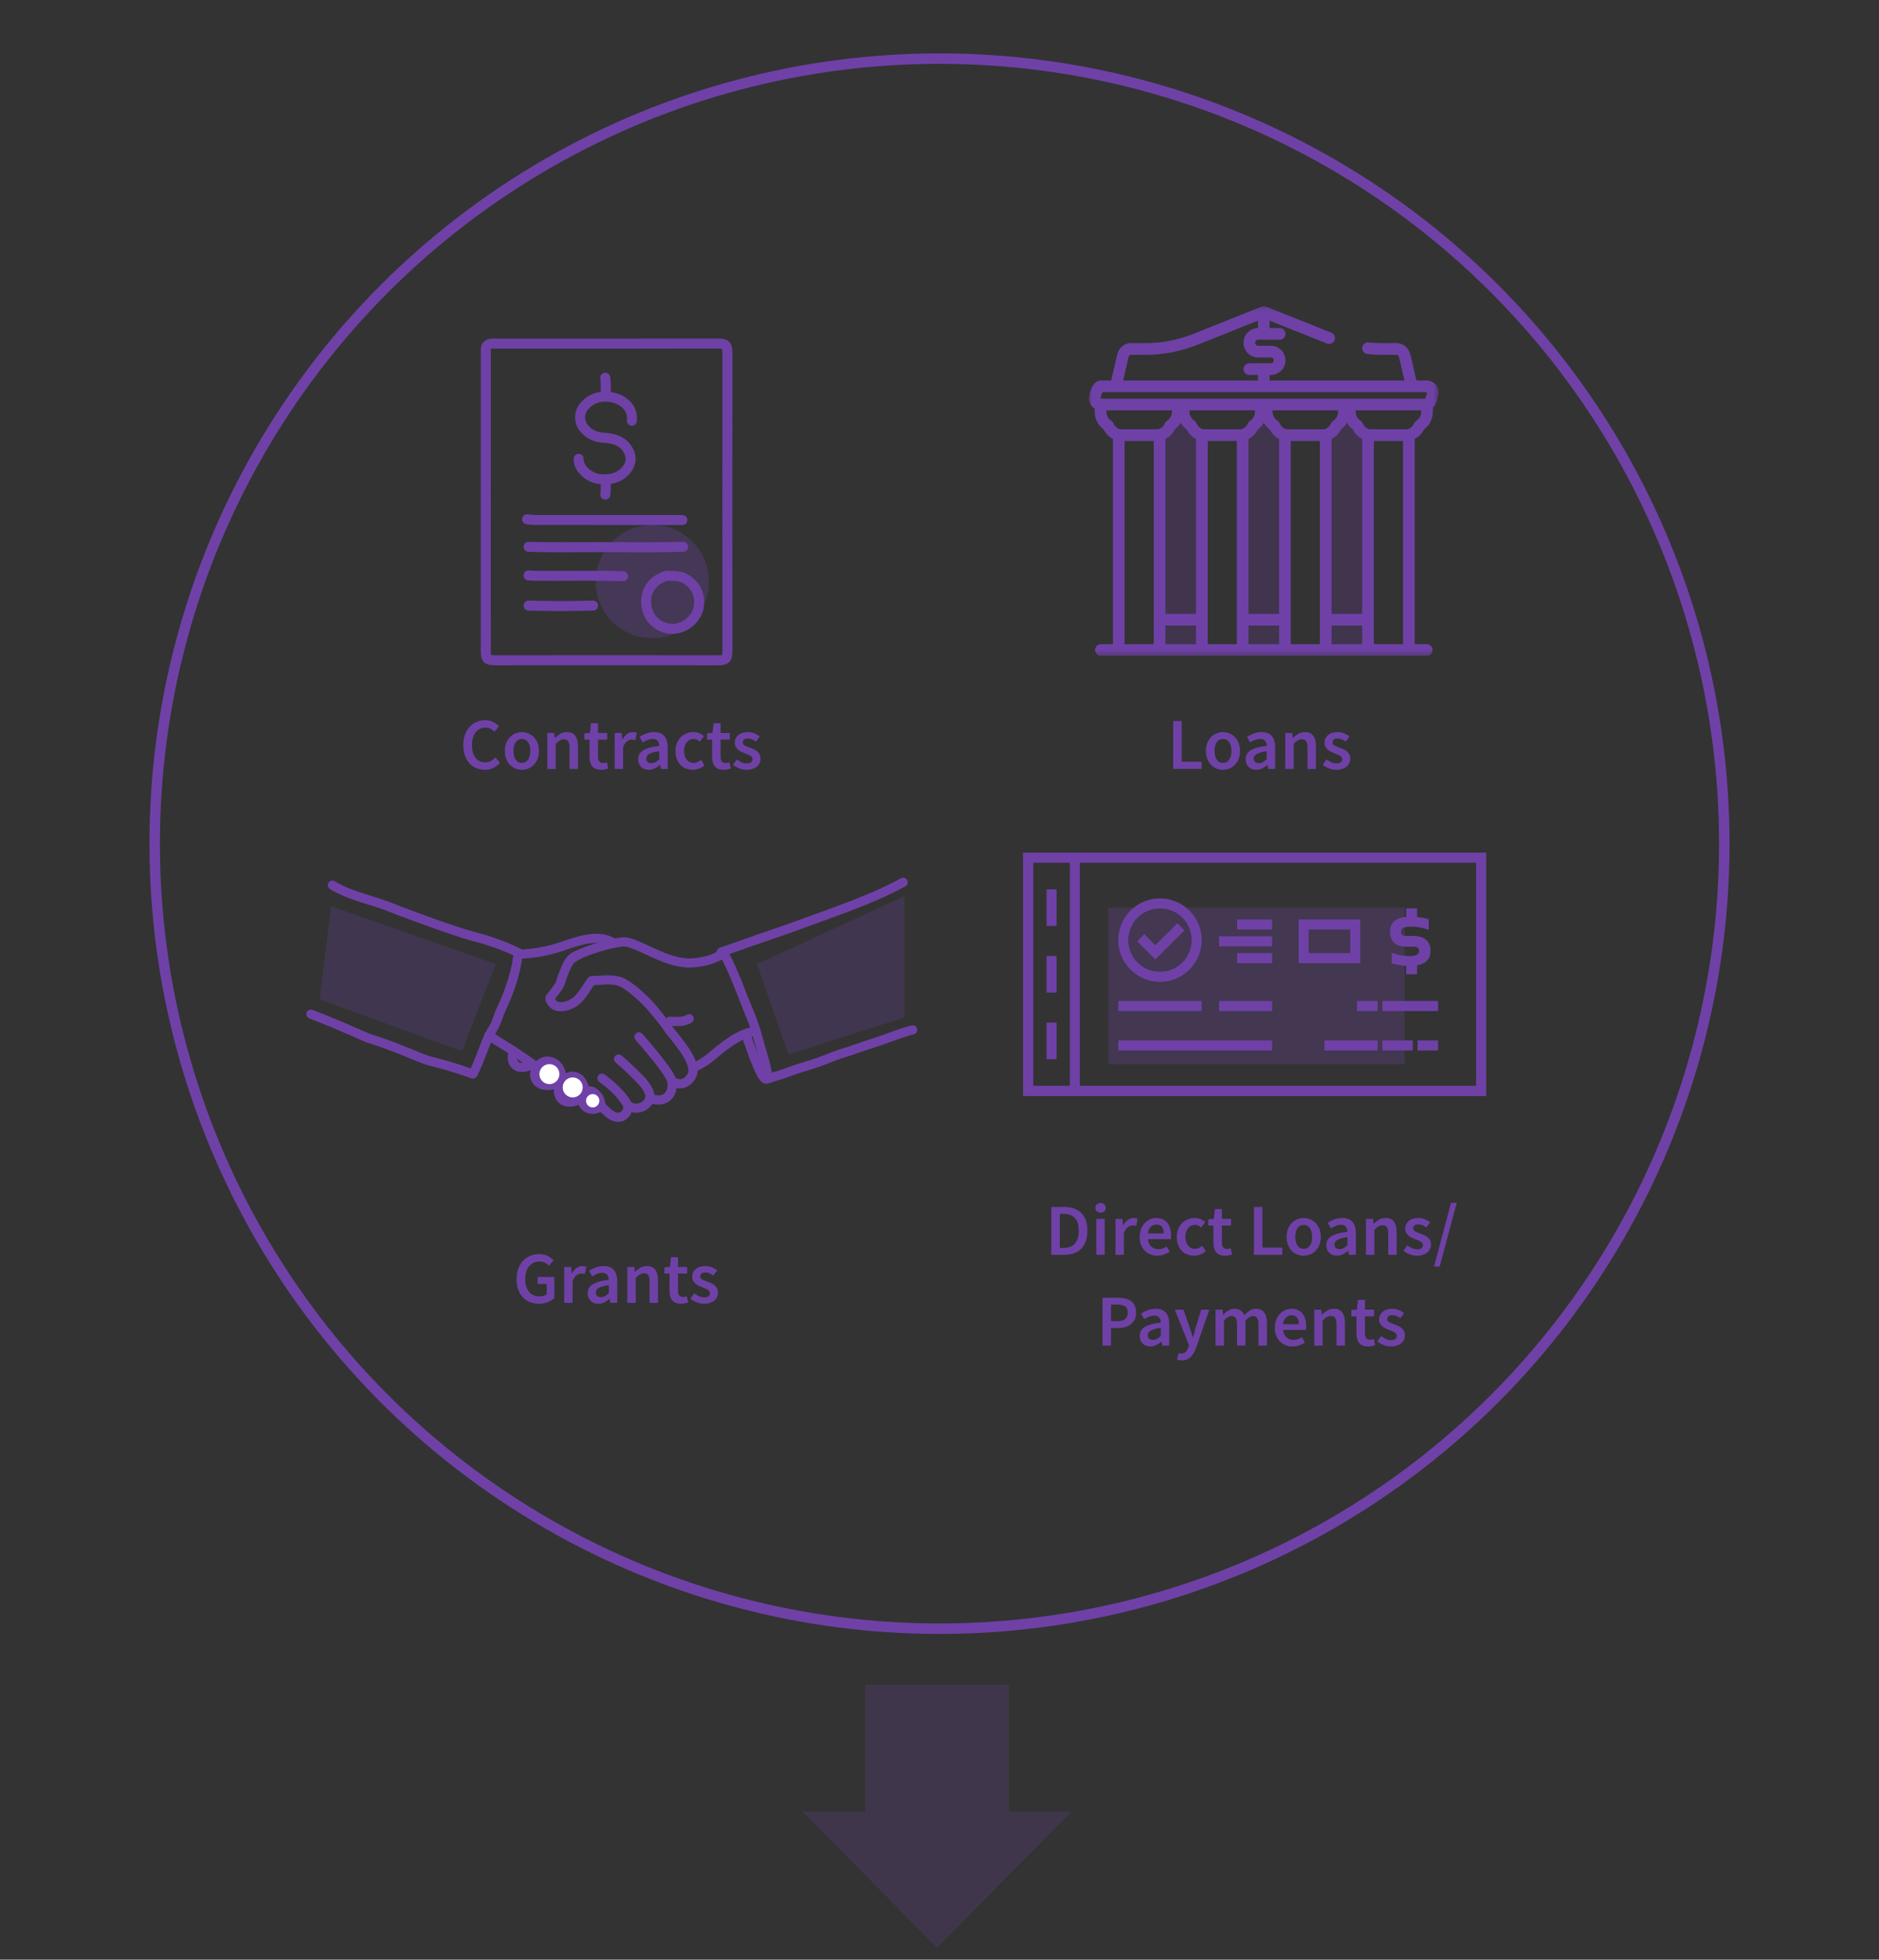 <?xml version="1.0" encoding="UTF-8"?>
<svg width="352px" height="367px" viewBox="0 0 352 367" version="1.1" xmlns="http://www.w3.org/2000/svg" xmlns:xlink="http://www.w3.org/1999/xlink" role="img">
    <rect x="0" y="0" width="352" height="367" fill="#333333" stroke="none"/>
    <title>Viz2-Mobile-B-outline</title>
    <defs>
        <polygon id="path-1" points="0 0.145 65.505 0.145 65.505 65.628 0 65.628"></polygon>
        <polygon id="path-3" points="0 44.922 86.018 44.922 86.018 0.056 0 0.056"></polygon>
    </defs>
    <g id="Viz2-Mobile-B-outline" stroke="none" stroke-width="1" fill="none" fill-rule="evenodd">
        <g id="Viz-2-B-Copy" transform="translate(28, 10)">
            <g id="Group-23">
                <path d="M72.983,234.164 C73.595,234.164 74.15,234.062 74.648,233.856 C75.146,233.651 75.545,233.397 75.847,233.096 L75.847,233.096 L75.847,229.15 L72.723,229.15 L72.723,230.451 L74.422,230.451 L74.422,232.383 C74.276,232.511 74.088,232.609 73.86,232.678 C73.632,232.746 73.39,232.781 73.134,232.781 C72.229,232.781 71.547,232.491 71.085,231.91 C70.624,231.33 70.393,230.529 70.393,229.506 C70.393,229.003 70.457,228.551 70.585,228.149 C70.713,227.747 70.894,227.407 71.127,227.129 C71.359,226.85 71.638,226.635 71.962,226.485 C72.287,226.334 72.65,226.259 73.052,226.259 C73.472,226.259 73.821,226.334 74.1,226.485 C74.378,226.635 74.632,226.82 74.86,227.04 L74.86,227.04 L75.71,226.012 C75.427,225.72 75.063,225.457 74.62,225.224 C74.177,224.991 73.636,224.875 72.997,224.875 C72.403,224.875 71.848,224.98 71.332,225.19 C70.816,225.4 70.368,225.706 69.989,226.108 C69.61,226.51 69.311,227.001 69.092,227.581 C68.873,228.161 68.763,228.816 68.763,229.547 C68.763,230.287 68.868,230.945 69.078,231.52 C69.288,232.095 69.583,232.58 69.962,232.972 C70.341,233.365 70.789,233.662 71.305,233.863 C71.821,234.064 72.38,234.164 72.983,234.164 Z M79.272,234 L79.272,229.89 C79.482,229.378 79.733,229.019 80.026,228.814 C80.318,228.608 80.597,228.506 80.862,228.506 C81.008,228.506 81.131,228.515 81.231,228.533 C81.332,228.551 81.442,228.579 81.56,228.615 L81.56,228.615 L81.834,227.245 C81.643,227.154 81.387,227.108 81.067,227.108 C80.711,227.108 80.364,227.225 80.026,227.457 C79.688,227.69 79.4,228.026 79.163,228.465 L79.163,228.465 L79.108,228.465 L78.998,227.272 L77.696,227.272 L77.696,234 L79.272,234 Z M84.081,234.164 C84.483,234.164 84.856,234.078 85.198,233.904 C85.541,233.731 85.863,233.516 86.164,233.26 L86.164,233.26 L86.219,233.26 L86.329,234 L87.63,234 L87.63,230.013 C87.63,229.072 87.422,228.353 87.007,227.855 C86.591,227.357 85.963,227.108 85.123,227.108 C84.584,227.108 84.081,227.195 83.616,227.368 C83.15,227.542 82.73,227.747 82.355,227.985 L82.355,227.985 L82.93,229.04 C83.232,228.857 83.54,228.702 83.855,228.574 C84.17,228.446 84.492,228.382 84.821,228.382 C85.05,228.382 85.242,228.417 85.397,228.485 C85.552,228.554 85.678,228.65 85.774,228.773 C85.87,228.896 85.938,229.038 85.979,229.198 C86.02,229.357 86.045,229.524 86.054,229.698 C85.36,229.771 84.764,229.876 84.266,230.013 C83.769,230.15 83.358,230.319 83.033,230.52 C82.709,230.721 82.471,230.961 82.321,231.239 C82.17,231.518 82.095,231.835 82.095,232.191 C82.095,232.785 82.277,233.262 82.643,233.623 C83.008,233.984 83.488,234.164 84.081,234.164 Z M84.588,232.931 C84.305,232.931 84.072,232.863 83.89,232.726 C83.707,232.589 83.616,232.37 83.616,232.068 C83.616,231.904 83.657,231.748 83.739,231.602 C83.821,231.456 83.958,231.326 84.15,231.212 C84.342,231.098 84.593,230.995 84.904,230.903 C85.214,230.812 85.598,230.739 86.054,230.684 L86.054,230.684 L86.054,232.191 C85.799,232.429 85.559,232.612 85.335,232.739 C85.111,232.867 84.862,232.931 84.588,232.931 Z M91.097,234 L91.097,229.3 C91.38,229.026 91.633,228.818 91.857,228.677 C92.081,228.535 92.339,228.465 92.631,228.465 C93.006,228.465 93.275,228.579 93.44,228.807 C93.604,229.035 93.686,229.428 93.686,229.985 L93.686,229.985 L93.686,234 L95.262,234 L95.262,229.78 C95.262,228.921 95.098,228.261 94.769,227.8 C94.44,227.339 93.915,227.108 93.193,227.108 C92.727,227.108 92.318,227.213 91.967,227.423 C91.615,227.633 91.289,227.884 90.987,228.177 L90.987,228.177 L90.932,228.177 L90.823,227.272 L89.521,227.272 L89.521,234 L91.097,234 Z M99.564,234.164 C99.829,234.164 100.078,234.139 100.311,234.089 C100.544,234.039 100.752,233.982 100.934,233.918 L100.934,233.918 L100.66,232.753 C100.56,232.799 100.448,232.835 100.325,232.863 C100.201,232.89 100.08,232.904 99.962,232.904 C99.331,232.904 99.016,232.511 99.016,231.726 L99.016,231.726 L99.016,228.519 L100.729,228.519 L100.729,227.272 L99.016,227.272 L99.016,225.436 L97.701,225.436 L97.509,227.272 L96.468,227.341 L96.468,228.519 L97.427,228.519 L97.427,231.726 C97.427,232.091 97.466,232.422 97.543,232.719 C97.621,233.016 97.744,233.272 97.913,233.486 C98.082,233.701 98.301,233.868 98.571,233.986 C98.84,234.105 99.172,234.164 99.564,234.164 Z M103.88,234.164 C104.301,234.164 104.675,234.11 105.004,234 C105.333,233.89 105.607,233.742 105.826,233.555 C106.045,233.367 106.212,233.148 106.326,232.897 C106.44,232.646 106.497,232.374 106.497,232.082 C106.497,231.771 106.44,231.504 106.326,231.28 C106.212,231.056 106.061,230.867 105.874,230.712 C105.687,230.556 105.479,230.426 105.251,230.321 C105.022,230.216 104.794,230.122 104.565,230.04 C104.383,229.976 104.207,229.912 104.038,229.848 C103.869,229.784 103.72,229.716 103.593,229.643 C103.465,229.57 103.362,229.485 103.284,229.389 C103.207,229.293 103.168,229.177 103.168,229.04 C103.168,228.83 103.248,228.654 103.408,228.512 C103.567,228.371 103.816,228.3 104.154,228.3 C104.419,228.3 104.673,228.353 104.915,228.458 C105.157,228.563 105.397,228.702 105.634,228.876 L105.634,228.876 L106.36,227.916 C106.086,227.706 105.762,227.519 105.388,227.355 C105.013,227.19 104.593,227.108 104.127,227.108 C103.369,227.108 102.77,227.295 102.332,227.67 C101.894,228.044 101.674,228.528 101.674,229.122 C101.674,229.405 101.731,229.65 101.846,229.855 C101.96,230.061 102.106,230.241 102.284,230.396 C102.462,230.552 102.665,230.684 102.894,230.794 C103.122,230.903 103.346,230.999 103.565,231.082 C103.739,231.155 103.912,231.225 104.086,231.294 C104.259,231.362 104.415,231.438 104.552,231.52 C104.689,231.602 104.798,231.696 104.881,231.801 C104.963,231.906 105.004,232.027 105.004,232.164 C105.004,232.401 104.917,232.596 104.744,232.746 C104.57,232.897 104.301,232.972 103.935,232.972 C103.588,232.972 103.266,232.906 102.969,232.774 C102.672,232.641 102.373,232.456 102.072,232.219 L102.072,232.219 L101.332,233.233 C101.661,233.498 102.051,233.719 102.503,233.897 C102.955,234.075 103.414,234.164 103.88,234.164 Z" id="Grants" fill="#6F41A7" fill-rule="nonzero"></path>
                <path d="M171.431,225 C172.097,225 172.693,224.904 173.219,224.712 C173.744,224.52 174.191,224.235 174.561,223.856 C174.931,223.477 175.215,223.004 175.411,222.438 C175.607,221.871 175.706,221.218 175.706,220.478 C175.706,218.999 175.322,217.889 174.555,217.149 C173.787,216.409 172.719,216.039 171.348,216.039 L171.348,216.039 L168.951,216.039 L168.951,225 L171.431,225 Z M171.239,223.712 L170.54,223.712 L170.54,217.327 L171.239,217.327 C172.143,217.327 172.842,217.578 173.335,218.081 C173.828,218.583 174.075,219.382 174.075,220.478 C174.075,221.584 173.831,222.399 173.342,222.924 C172.853,223.449 172.152,223.712 171.239,223.712 L171.239,223.712 Z M178.172,217.094 C178.455,217.094 178.688,217.012 178.871,216.848 C179.053,216.683 179.145,216.468 179.145,216.204 C179.145,215.939 179.053,215.722 178.871,215.553 C178.688,215.384 178.455,215.299 178.172,215.299 C177.889,215.299 177.656,215.384 177.473,215.553 C177.29,215.722 177.199,215.939 177.199,216.204 C177.199,216.468 177.29,216.683 177.473,216.848 C177.656,217.012 177.889,217.094 178.172,217.094 Z M178.953,225 L178.953,218.272 L177.377,218.272 L177.377,225 L178.953,225 Z M182.543,225 L182.543,220.89 C182.753,220.378 183.004,220.019 183.296,219.814 C183.589,219.608 183.867,219.506 184.132,219.506 C184.278,219.506 184.402,219.515 184.502,219.533 C184.602,219.551 184.712,219.579 184.831,219.615 L184.831,219.615 L185.105,218.245 C184.913,218.154 184.657,218.108 184.338,218.108 C183.981,218.108 183.634,218.225 183.296,218.457 C182.958,218.69 182.671,219.026 182.433,219.465 L182.433,219.465 L182.378,219.465 L182.269,218.272 L180.967,218.272 L180.967,225 L182.543,225 Z M188.818,225.164 C189.247,225.164 189.658,225.096 190.051,224.959 C190.444,224.822 190.8,224.648 191.12,224.438 L191.12,224.438 L190.586,223.452 C190.339,223.607 190.09,223.728 189.839,223.815 C189.588,223.902 189.316,223.945 189.024,223.945 C188.475,223.945 188.026,223.783 187.674,223.459 C187.322,223.134 187.11,222.671 187.037,222.068 L187.037,222.068 L191.312,222.068 C191.33,221.986 191.346,221.876 191.36,221.739 C191.373,221.602 191.38,221.456 191.38,221.301 C191.38,220.835 191.321,220.405 191.202,220.013 C191.083,219.62 190.908,219.282 190.675,218.999 C190.442,218.716 190.152,218.496 189.805,218.341 C189.457,218.186 189.056,218.108 188.599,218.108 C188.206,218.108 187.822,218.19 187.448,218.355 C187.073,218.519 186.742,218.752 186.454,219.053 C186.167,219.355 185.936,219.725 185.763,220.163 C185.589,220.602 185.502,221.095 185.502,221.643 C185.502,222.2 185.587,222.696 185.756,223.13 C185.925,223.564 186.16,223.931 186.461,224.233 C186.763,224.534 187.114,224.765 187.516,224.925 C187.918,225.084 188.352,225.164 188.818,225.164 Z M190.01,220.999 L187.023,220.999 C187.096,220.451 187.283,220.035 187.585,219.752 C187.886,219.469 188.238,219.328 188.64,219.328 C189.106,219.328 189.451,219.476 189.674,219.773 C189.898,220.07 190.01,220.478 190.01,220.999 L190.01,220.999 Z M195.696,225.164 C196.08,225.164 196.461,225.096 196.84,224.959 C197.219,224.822 197.569,224.616 197.889,224.342 L197.889,224.342 L197.245,223.301 C197.053,223.456 196.84,223.591 196.607,223.705 C196.374,223.819 196.126,223.876 195.861,223.876 C195.331,223.876 194.899,223.673 194.566,223.267 C194.232,222.86 194.066,222.319 194.066,221.643 C194.066,220.958 194.235,220.412 194.573,220.006 C194.911,219.599 195.354,219.396 195.902,219.396 C196.112,219.396 196.306,219.439 196.484,219.526 C196.662,219.613 196.843,219.734 197.025,219.889 L197.025,219.889 L197.793,218.862 C197.546,218.652 197.265,218.473 196.95,218.327 C196.635,218.181 196.258,218.108 195.82,218.108 C195.372,218.108 194.945,218.188 194.538,218.348 C194.132,218.508 193.773,218.738 193.463,219.04 C193.152,219.341 192.906,219.711 192.723,220.15 C192.54,220.588 192.449,221.086 192.449,221.643 C192.449,222.2 192.531,222.698 192.696,223.137 C192.86,223.575 193.088,223.945 193.381,224.246 C193.673,224.548 194.018,224.776 194.415,224.931 C194.812,225.087 195.24,225.164 195.696,225.164 Z M201.451,225.164 C201.716,225.164 201.965,225.139 202.198,225.089 C202.431,225.039 202.638,224.982 202.821,224.918 L202.821,224.918 L202.547,223.753 C202.447,223.799 202.335,223.835 202.211,223.863 C202.088,223.89 201.967,223.904 201.848,223.904 C201.218,223.904 200.903,223.511 200.903,222.726 L200.903,222.726 L200.903,219.519 L202.616,219.519 L202.616,218.272 L200.903,218.272 L200.903,216.436 L199.588,216.436 L199.396,218.272 L198.354,218.341 L198.354,219.519 L199.313,219.519 L199.313,222.726 C199.313,223.091 199.352,223.422 199.43,223.719 C199.508,224.016 199.631,224.272 199.8,224.486 C199.969,224.701 200.188,224.868 200.458,224.986 C200.727,225.105 201.058,225.164 201.451,225.164 Z M212.22,225 L212.22,223.657 L208.494,223.657 L208.494,216.039 L206.904,216.039 L206.904,225 L212.22,225 Z M216.221,225.164 C216.642,225.164 217.046,225.087 217.434,224.931 C217.822,224.776 218.162,224.548 218.455,224.246 C218.747,223.945 218.982,223.575 219.16,223.137 C219.338,222.698 219.428,222.2 219.428,221.643 C219.428,221.086 219.338,220.588 219.16,220.15 C218.982,219.711 218.747,219.341 218.455,219.04 C218.162,218.738 217.822,218.508 217.434,218.348 C217.046,218.188 216.642,218.108 216.221,218.108 C215.801,218.108 215.399,218.188 215.016,218.348 C214.632,218.508 214.292,218.738 213.995,219.04 C213.698,219.341 213.463,219.711 213.289,220.15 C213.116,220.588 213.029,221.086 213.029,221.643 C213.029,222.2 213.116,222.698 213.289,223.137 C213.463,223.575 213.698,223.945 213.995,224.246 C214.292,224.548 214.632,224.776 215.016,224.931 C215.399,225.087 215.801,225.164 216.221,225.164 Z M216.221,223.876 C215.728,223.876 215.342,223.673 215.064,223.267 C214.785,222.86 214.646,222.319 214.646,221.643 C214.646,220.958 214.785,220.412 215.064,220.006 C215.342,219.599 215.728,219.396 216.221,219.396 C216.715,219.396 217.103,219.599 217.386,220.006 C217.669,220.412 217.811,220.958 217.811,221.643 C217.811,222.319 217.669,222.86 217.386,223.267 C217.103,223.673 216.715,223.876 216.221,223.876 Z M222.456,225.164 C222.857,225.164 223.23,225.078 223.572,224.904 C223.915,224.731 224.237,224.516 224.538,224.26 L224.538,224.26 L224.593,224.26 L224.703,225 L226.004,225 L226.004,221.013 C226.004,220.072 225.797,219.353 225.381,218.855 C224.965,218.357 224.337,218.108 223.497,218.108 C222.958,218.108 222.456,218.195 221.99,218.368 C221.524,218.542 221.104,218.747 220.729,218.985 L220.729,218.985 L221.305,220.04 C221.606,219.857 221.914,219.702 222.23,219.574 C222.545,219.446 222.867,219.382 223.195,219.382 C223.424,219.382 223.616,219.417 223.771,219.485 C223.926,219.554 224.052,219.65 224.148,219.773 C224.244,219.896 224.312,220.038 224.353,220.198 C224.394,220.357 224.419,220.524 224.429,220.698 C223.734,220.771 223.138,220.876 222.641,221.013 C222.143,221.15 221.732,221.319 221.407,221.52 C221.083,221.721 220.846,221.961 220.695,222.239 C220.544,222.518 220.469,222.835 220.469,223.191 C220.469,223.785 220.652,224.262 221.017,224.623 C221.382,224.984 221.862,225.164 222.456,225.164 Z M222.963,223.931 C222.679,223.931 222.446,223.863 222.264,223.726 C222.081,223.589 221.99,223.37 221.99,223.068 C221.99,222.904 222.031,222.748 222.113,222.602 C222.195,222.456 222.332,222.326 222.524,222.212 C222.716,222.098 222.967,221.995 223.278,221.903 C223.588,221.812 223.972,221.739 224.429,221.684 L224.429,221.684 L224.429,223.191 C224.173,223.429 223.933,223.612 223.709,223.739 C223.485,223.867 223.237,223.931 222.963,223.931 Z M229.471,225 L229.471,220.3 C229.754,220.026 230.007,219.818 230.231,219.677 C230.455,219.535 230.713,219.465 231.005,219.465 C231.38,219.465 231.649,219.579 231.814,219.807 C231.978,220.035 232.06,220.428 232.06,220.985 L232.06,220.985 L232.06,225 L233.636,225 L233.636,220.78 C233.636,219.921 233.472,219.261 233.143,218.8 C232.814,218.339 232.289,218.108 231.567,218.108 C231.101,218.108 230.693,218.213 230.341,218.423 C229.989,218.633 229.663,218.884 229.361,219.177 L229.361,219.177 L229.306,219.177 L229.197,218.272 L227.895,218.272 L227.895,225 L229.471,225 Z M237.445,225.164 C237.865,225.164 238.24,225.11 238.569,225 C238.898,224.89 239.172,224.742 239.391,224.555 C239.61,224.367 239.777,224.148 239.891,223.897 C240.005,223.646 240.062,223.374 240.062,223.082 C240.062,222.771 240.005,222.504 239.891,222.28 C239.777,222.056 239.626,221.867 239.439,221.712 C239.252,221.556 239.044,221.426 238.815,221.321 C238.587,221.216 238.359,221.122 238.13,221.04 C237.948,220.976 237.772,220.912 237.603,220.848 C237.434,220.784 237.285,220.716 237.157,220.643 C237.03,220.57 236.927,220.485 236.849,220.389 C236.772,220.293 236.733,220.177 236.733,220.04 C236.733,219.83 236.813,219.654 236.972,219.512 C237.132,219.371 237.381,219.3 237.719,219.3 C237.984,219.3 238.238,219.353 238.48,219.458 C238.722,219.563 238.962,219.702 239.199,219.876 L239.199,219.876 L239.925,218.916 C239.651,218.706 239.327,218.519 238.952,218.355 C238.578,218.19 238.158,218.108 237.692,218.108 C236.934,218.108 236.335,218.295 235.897,218.67 C235.458,219.044 235.239,219.528 235.239,220.122 C235.239,220.405 235.296,220.65 235.411,220.855 C235.525,221.061 235.671,221.241 235.849,221.396 C236.027,221.552 236.23,221.684 236.459,221.794 C236.687,221.903 236.911,221.999 237.13,222.082 C237.304,222.155 237.477,222.225 237.651,222.294 C237.824,222.362 237.98,222.438 238.117,222.52 C238.254,222.602 238.363,222.696 238.445,222.801 C238.528,222.906 238.569,223.027 238.569,223.164 C238.569,223.401 238.482,223.596 238.308,223.746 C238.135,223.897 237.865,223.972 237.5,223.972 C237.153,223.972 236.831,223.906 236.534,223.774 C236.237,223.641 235.938,223.456 235.637,223.219 L235.637,223.219 L234.897,224.233 C235.226,224.498 235.616,224.719 236.068,224.897 C236.52,225.075 236.979,225.164 237.445,225.164 Z M241.706,227.192 L244.899,215.272 L243.83,215.272 L240.638,227.192 L241.706,227.192 Z M180.131,242 L180.131,238.712 L181.419,238.712 C181.903,238.712 182.353,238.655 182.769,238.54 C183.184,238.426 183.545,238.248 183.851,238.006 C184.157,237.764 184.397,237.46 184.57,237.095 C184.744,236.729 184.831,236.3 184.831,235.807 C184.831,235.286 184.744,234.85 184.57,234.498 C184.397,234.147 184.155,233.861 183.844,233.642 C183.534,233.423 183.166,233.267 182.741,233.176 C182.317,233.085 181.858,233.039 181.364,233.039 L181.364,233.039 L178.542,233.039 L178.542,242 L180.131,242 Z M181.296,237.437 L180.131,237.437 L180.131,234.313 L181.241,234.313 C181.908,234.313 182.412,234.421 182.755,234.635 C183.098,234.85 183.269,235.241 183.269,235.807 C183.269,236.894 182.611,237.437 181.296,237.437 L181.296,237.437 Z M187.489,242.164 C187.891,242.164 188.263,242.078 188.606,241.904 C188.948,241.731 189.27,241.516 189.572,241.26 L189.572,241.26 L189.626,241.26 L189.736,242 L191.038,242 L191.038,238.013 C191.038,237.072 190.83,236.353 190.414,235.855 C189.999,235.357 189.371,235.108 188.53,235.108 C187.991,235.108 187.489,235.195 187.023,235.368 C186.557,235.542 186.137,235.747 185.763,235.985 L185.763,235.985 L186.338,237.04 C186.639,236.857 186.948,236.702 187.263,236.574 C187.578,236.446 187.9,236.382 188.229,236.382 C188.457,236.382 188.649,236.417 188.804,236.485 C188.96,236.554 189.085,236.65 189.181,236.773 C189.277,236.896 189.346,237.038 189.387,237.198 C189.428,237.357 189.453,237.524 189.462,237.698 C188.768,237.771 188.172,237.876 187.674,238.013 C187.176,238.15 186.765,238.319 186.441,238.52 C186.116,238.721 185.879,238.961 185.728,239.239 C185.578,239.518 185.502,239.835 185.502,240.191 C185.502,240.785 185.685,241.262 186.05,241.623 C186.416,241.984 186.895,242.164 187.489,242.164 Z M187.996,240.931 C187.713,240.931 187.48,240.863 187.297,240.726 C187.114,240.589 187.023,240.37 187.023,240.068 C187.023,239.904 187.064,239.748 187.146,239.602 C187.229,239.456 187.366,239.326 187.557,239.212 C187.749,239.098 188,238.995 188.311,238.903 C188.622,238.812 189.005,238.739 189.462,238.684 L189.462,238.684 L189.462,240.191 C189.206,240.429 188.966,240.612 188.743,240.739 C188.519,240.867 188.27,240.931 187.996,240.931 Z M193.381,244.768 C193.746,244.768 194.068,244.711 194.347,244.596 C194.625,244.482 194.872,244.318 195.087,244.103 C195.301,243.889 195.491,243.63 195.655,243.329 C195.82,243.028 195.97,242.685 196.107,242.301 L196.107,242.301 L198.546,235.272 L197.025,235.272 L196.011,238.575 C195.929,238.876 195.845,239.189 195.758,239.513 C195.671,239.837 195.587,240.155 195.504,240.465 L195.504,240.465 L195.45,240.465 C195.349,240.146 195.251,239.824 195.155,239.499 C195.059,239.175 194.961,238.867 194.86,238.575 L194.86,238.575 L193.696,235.272 L192.093,235.272 L194.737,241.918 L194.614,242.343 C194.504,242.681 194.342,242.957 194.127,243.171 C193.913,243.386 193.627,243.493 193.271,243.493 C193.189,243.493 193.104,243.482 193.018,243.459 C192.931,243.436 192.855,243.416 192.791,243.398 L192.791,243.398 L192.504,244.631 C192.632,244.676 192.764,244.711 192.901,244.733 C193.038,244.756 193.198,244.768 193.381,244.768 Z M201.287,242 L201.287,237.3 C201.807,236.743 202.278,236.465 202.698,236.465 C203.054,236.465 203.317,236.579 203.486,236.807 C203.655,237.035 203.739,237.428 203.739,237.985 L203.739,237.985 L203.739,242 L205.315,242 L205.315,237.3 C205.835,236.743 206.306,236.465 206.726,236.465 C207.073,236.465 207.331,236.579 207.5,236.807 C207.669,237.035 207.754,237.428 207.754,237.985 L207.754,237.985 L207.754,242 L209.343,242 L209.343,237.78 C209.343,236.921 209.174,236.261 208.836,235.8 C208.498,235.339 207.973,235.108 207.26,235.108 C206.831,235.108 206.443,235.222 206.096,235.451 C205.749,235.679 205.415,235.967 205.096,236.314 C204.94,235.93 204.714,235.633 204.417,235.423 C204.12,235.213 203.725,235.108 203.232,235.108 C202.812,235.108 202.435,235.213 202.102,235.423 C201.768,235.633 201.46,235.889 201.177,236.19 L201.177,236.19 L201.122,236.19 L201.012,235.272 L199.711,235.272 L199.711,242 L201.287,242 Z M214.139,242.164 C214.568,242.164 214.979,242.096 215.372,241.959 C215.765,241.822 216.121,241.648 216.441,241.438 L216.441,241.438 L215.906,240.452 C215.66,240.607 215.411,240.728 215.159,240.815 C214.908,240.902 214.637,240.945 214.344,240.945 C213.796,240.945 213.346,240.783 212.995,240.459 C212.643,240.134 212.431,239.671 212.357,239.068 L212.357,239.068 L216.632,239.068 C216.651,238.986 216.667,238.876 216.68,238.739 C216.694,238.602 216.701,238.456 216.701,238.301 C216.701,237.835 216.642,237.405 216.523,237.013 C216.404,236.62 216.228,236.282 215.995,235.999 C215.762,235.716 215.472,235.496 215.125,235.341 C214.778,235.186 214.376,235.108 213.919,235.108 C213.527,235.108 213.143,235.19 212.769,235.355 C212.394,235.519 212.063,235.752 211.775,236.053 C211.487,236.355 211.257,236.725 211.083,237.163 C210.91,237.602 210.823,238.095 210.823,238.643 C210.823,239.2 210.907,239.696 211.076,240.13 C211.245,240.564 211.481,240.931 211.782,241.233 C212.083,241.534 212.435,241.765 212.837,241.925 C213.239,242.084 213.673,242.164 214.139,242.164 Z M215.331,237.999 L212.344,237.999 C212.417,237.451 212.604,237.035 212.906,236.752 C213.207,236.469 213.559,236.328 213.961,236.328 C214.426,236.328 214.771,236.476 214.995,236.773 C215.219,237.07 215.331,237.478 215.331,237.999 L215.331,237.999 Z M219.784,242 L219.784,237.3 C220.067,237.026 220.32,236.818 220.544,236.677 C220.768,236.535 221.026,236.465 221.318,236.465 C221.693,236.465 221.962,236.579 222.127,236.807 C222.291,237.035 222.373,237.428 222.373,237.985 L222.373,237.985 L222.373,242 L223.949,242 L223.949,237.78 C223.949,236.921 223.785,236.261 223.456,235.8 C223.127,235.339 222.602,235.108 221.88,235.108 C221.414,235.108 221.005,235.213 220.654,235.423 C220.302,235.633 219.976,235.884 219.674,236.177 L219.674,236.177 L219.619,236.177 L219.51,235.272 L218.208,235.272 L218.208,242 L219.784,242 Z M228.251,242.164 C228.516,242.164 228.765,242.139 228.998,242.089 C229.231,242.039 229.439,241.982 229.622,241.918 L229.622,241.918 L229.348,240.753 C229.247,240.799 229.135,240.835 229.012,240.863 C228.889,240.89 228.767,240.904 228.649,240.904 C228.018,240.904 227.703,240.511 227.703,239.726 L227.703,239.726 L227.703,236.519 L229.416,236.519 L229.416,235.272 L227.703,235.272 L227.703,233.436 L226.388,233.436 L226.196,235.272 L225.155,235.341 L225.155,236.519 L226.114,236.519 L226.114,239.726 C226.114,240.091 226.153,240.422 226.23,240.719 C226.308,241.016 226.431,241.272 226.6,241.486 C226.769,241.701 226.989,241.868 227.258,241.986 C227.527,242.105 227.859,242.164 228.251,242.164 Z M232.567,242.164 C232.988,242.164 233.362,242.11 233.691,242 C234.02,241.89 234.294,241.742 234.513,241.555 C234.732,241.367 234.899,241.148 235.013,240.897 C235.127,240.646 235.184,240.374 235.184,240.082 C235.184,239.771 235.127,239.504 235.013,239.28 C234.899,239.056 234.748,238.867 234.561,238.712 C234.374,238.556 234.166,238.426 233.938,238.321 C233.709,238.216 233.481,238.122 233.252,238.04 C233.07,237.976 232.894,237.912 232.725,237.848 C232.556,237.784 232.408,237.716 232.28,237.643 C232.152,237.57 232.049,237.485 231.971,237.389 C231.894,237.293 231.855,237.177 231.855,237.04 C231.855,236.83 231.935,236.654 232.095,236.512 C232.255,236.371 232.503,236.3 232.841,236.3 C233.106,236.3 233.36,236.353 233.602,236.458 C233.844,236.563 234.084,236.702 234.321,236.876 L234.321,236.876 L235.047,235.916 C234.773,235.706 234.449,235.519 234.075,235.355 C233.7,235.19 233.28,235.108 232.814,235.108 C232.056,235.108 231.458,235.295 231.019,235.67 C230.581,236.044 230.361,236.528 230.361,237.122 C230.361,237.405 230.419,237.65 230.533,237.855 C230.647,238.061 230.793,238.241 230.971,238.396 C231.149,238.552 231.353,238.684 231.581,238.794 C231.809,238.903 232.033,238.999 232.252,239.082 C232.426,239.155 232.599,239.225 232.773,239.294 C232.946,239.362 233.102,239.438 233.239,239.52 C233.376,239.602 233.485,239.696 233.568,239.801 C233.65,239.906 233.691,240.027 233.691,240.164 C233.691,240.401 233.604,240.596 233.431,240.746 C233.257,240.897 232.988,240.972 232.622,240.972 C232.275,240.972 231.953,240.906 231.656,240.774 C231.359,240.641 231.06,240.456 230.759,240.219 L230.759,240.219 L230.019,241.233 C230.348,241.498 230.738,241.719 231.19,241.897 C231.643,242.075 232.102,242.164 232.567,242.164 Z" id="DirectLoans/Payments" fill="#6F41A7" fill-rule="nonzero"></path>
                <path d="M197.1,134 L197.1,132.657 L193.373,132.657 L193.373,125.039 L191.784,125.039 L191.784,134 L197.1,134 Z M201.101,134.164 C201.521,134.164 201.926,134.087 202.314,133.931 C202.702,133.776 203.042,133.548 203.335,133.246 C203.627,132.945 203.862,132.575 204.04,132.137 C204.218,131.698 204.307,131.2 204.307,130.643 C204.307,130.086 204.218,129.588 204.04,129.15 C203.862,128.711 203.627,128.341 203.335,128.04 C203.042,127.738 202.702,127.508 202.314,127.348 C201.926,127.188 201.521,127.108 201.101,127.108 C200.681,127.108 200.279,127.188 199.895,127.348 C199.512,127.508 199.172,127.738 198.875,128.04 C198.578,128.341 198.343,128.711 198.169,129.15 C197.996,129.588 197.909,130.086 197.909,130.643 C197.909,131.2 197.996,131.698 198.169,132.137 C198.343,132.575 198.578,132.945 198.875,133.246 C199.172,133.548 199.512,133.776 199.895,133.931 C200.279,134.087 200.681,134.164 201.101,134.164 Z M201.101,132.876 C200.608,132.876 200.222,132.673 199.943,132.267 C199.665,131.86 199.526,131.319 199.526,130.643 C199.526,129.958 199.665,129.412 199.943,129.006 C200.222,128.599 200.608,128.396 201.101,128.396 C201.594,128.396 201.983,128.599 202.266,129.006 C202.549,129.412 202.691,129.958 202.691,130.643 C202.691,131.319 202.549,131.86 202.266,132.267 C201.983,132.673 201.594,132.876 201.101,132.876 Z M207.335,134.164 C207.737,134.164 208.11,134.078 208.452,133.904 C208.795,133.731 209.117,133.516 209.418,133.26 L209.418,133.26 L209.473,133.26 L209.583,134 L210.884,134 L210.884,130.013 C210.884,129.072 210.676,128.353 210.261,127.855 C209.845,127.357 209.217,127.108 208.377,127.108 C207.838,127.108 207.335,127.195 206.87,127.368 C206.404,127.542 205.984,127.747 205.609,127.985 L205.609,127.985 L206.185,129.04 C206.486,128.857 206.794,128.702 207.109,128.574 C207.425,128.446 207.747,128.382 208.075,128.382 C208.304,128.382 208.496,128.417 208.651,128.485 C208.806,128.554 208.932,128.65 209.028,128.773 C209.124,128.896 209.192,129.038 209.233,129.198 C209.274,129.357 209.299,129.524 209.309,129.698 C208.614,129.771 208.018,129.876 207.52,130.013 C207.023,130.15 206.612,130.319 206.287,130.52 C205.963,130.721 205.726,130.961 205.575,131.239 C205.424,131.518 205.349,131.835 205.349,132.191 C205.349,132.785 205.531,133.262 205.897,133.623 C206.262,133.984 206.742,134.164 207.335,134.164 Z M207.842,132.931 C207.559,132.931 207.326,132.863 207.144,132.726 C206.961,132.589 206.87,132.37 206.87,132.068 C206.87,131.904 206.911,131.748 206.993,131.602 C207.075,131.456 207.212,131.326 207.404,131.212 C207.596,131.098 207.847,130.995 208.158,130.903 C208.468,130.812 208.852,130.739 209.309,130.684 L209.309,130.684 L209.309,132.191 C209.053,132.429 208.813,132.612 208.589,132.739 C208.365,132.867 208.116,132.931 207.842,132.931 Z M214.351,134 L214.351,129.3 C214.634,129.026 214.887,128.818 215.111,128.677 C215.335,128.535 215.593,128.465 215.885,128.465 C216.26,128.465 216.529,128.579 216.694,128.807 C216.858,129.035 216.94,129.428 216.94,129.985 L216.94,129.985 L216.94,134 L218.516,134 L218.516,129.78 C218.516,128.921 218.352,128.261 218.023,127.8 C217.694,127.339 217.169,127.108 216.447,127.108 C215.981,127.108 215.572,127.213 215.221,127.423 C214.869,127.633 214.543,127.884 214.241,128.177 L214.241,128.177 L214.186,128.177 L214.077,127.272 L212.775,127.272 L212.775,134 L214.351,134 Z M222.325,134.164 C222.745,134.164 223.12,134.11 223.449,134 C223.777,133.89 224.051,133.742 224.271,133.555 C224.49,133.367 224.657,133.148 224.771,132.897 C224.885,132.646 224.942,132.374 224.942,132.082 C224.942,131.771 224.885,131.504 224.771,131.28 C224.657,131.056 224.506,130.867 224.319,130.712 C224.131,130.556 223.924,130.426 223.695,130.321 C223.467,130.216 223.239,130.122 223.01,130.04 C222.827,129.976 222.652,129.912 222.483,129.848 C222.314,129.784 222.165,129.716 222.037,129.643 C221.909,129.57 221.807,129.485 221.729,129.389 C221.651,129.293 221.613,129.177 221.613,129.04 C221.613,128.83 221.693,128.654 221.852,128.512 C222.012,128.371 222.261,128.3 222.599,128.3 C222.864,128.3 223.117,128.353 223.36,128.458 C223.602,128.563 223.841,128.702 224.079,128.876 L224.079,128.876 L224.805,127.916 C224.531,127.706 224.207,127.519 223.832,127.355 C223.458,127.19 223.038,127.108 222.572,127.108 C221.814,127.108 221.215,127.295 220.777,127.67 C220.338,128.044 220.119,128.528 220.119,129.122 C220.119,129.405 220.176,129.65 220.29,129.855 C220.405,130.061 220.551,130.241 220.729,130.396 C220.907,130.552 221.11,130.684 221.339,130.794 C221.567,130.903 221.791,130.999 222.01,131.082 C222.184,131.155 222.357,131.225 222.531,131.294 C222.704,131.362 222.859,131.438 222.996,131.52 C223.133,131.602 223.243,131.696 223.325,131.801 C223.408,131.906 223.449,132.027 223.449,132.164 C223.449,132.401 223.362,132.596 223.188,132.746 C223.015,132.897 222.745,132.972 222.38,132.972 C222.033,132.972 221.711,132.906 221.414,132.774 C221.117,132.641 220.818,132.456 220.516,132.219 L220.516,132.219 L219.777,133.233 C220.105,133.498 220.496,133.719 220.948,133.897 C221.4,134.075 221.859,134.164 222.325,134.164 Z" id="Loans" fill="#6F41A7" fill-rule="nonzero"></path>
                <path d="M62.83,134.164 C63.406,134.164 63.929,134.053 64.399,133.829 C64.87,133.605 65.288,133.283 65.653,132.863 L65.653,132.863 L64.803,131.863 C64.548,132.137 64.264,132.358 63.954,132.527 C63.643,132.696 63.287,132.781 62.885,132.781 C62.127,132.781 61.526,132.491 61.083,131.91 C60.64,131.33 60.419,130.529 60.419,129.506 C60.419,129.003 60.481,128.551 60.604,128.149 C60.727,127.747 60.901,127.407 61.125,127.129 C61.348,126.85 61.613,126.635 61.919,126.485 C62.225,126.334 62.561,126.259 62.926,126.259 C63.273,126.259 63.584,126.329 63.858,126.471 C64.132,126.613 64.388,126.802 64.625,127.04 L64.625,127.04 L65.475,126.012 C65.192,125.71 64.831,125.446 64.392,125.217 C63.954,124.989 63.452,124.875 62.885,124.875 C62.319,124.875 61.787,124.98 61.289,125.19 C60.791,125.4 60.357,125.706 59.987,126.108 C59.617,126.51 59.325,127.001 59.11,127.581 C58.896,128.161 58.788,128.816 58.788,129.547 C58.788,130.287 58.893,130.945 59.104,131.52 C59.314,132.095 59.599,132.58 59.96,132.972 C60.321,133.365 60.748,133.662 61.241,133.863 C61.734,134.064 62.264,134.164 62.83,134.164 Z M69.763,134.164 C70.184,134.164 70.588,134.087 70.976,133.931 C71.364,133.776 71.704,133.548 71.997,133.246 C72.289,132.945 72.524,132.575 72.702,132.137 C72.881,131.698 72.97,131.2 72.97,130.643 C72.97,130.086 72.881,129.588 72.702,129.15 C72.524,128.711 72.289,128.341 71.997,128.04 C71.704,127.738 71.364,127.508 70.976,127.348 C70.588,127.188 70.184,127.108 69.763,127.108 C69.343,127.108 68.941,127.188 68.558,127.348 C68.174,127.508 67.834,127.738 67.537,128.04 C67.24,128.341 67.005,128.711 66.831,129.15 C66.658,129.588 66.571,130.086 66.571,130.643 C66.571,131.2 66.658,131.698 66.831,132.137 C67.005,132.575 67.24,132.945 67.537,133.246 C67.834,133.548 68.174,133.776 68.558,133.931 C68.941,134.087 69.343,134.164 69.763,134.164 Z M69.763,132.876 C69.27,132.876 68.884,132.673 68.606,132.267 C68.327,131.86 68.188,131.319 68.188,130.643 C68.188,129.958 68.327,129.412 68.606,129.006 C68.884,128.599 69.27,128.396 69.763,128.396 C70.257,128.396 70.645,128.599 70.928,129.006 C71.211,129.412 71.353,129.958 71.353,130.643 C71.353,131.319 71.211,131.86 70.928,132.267 C70.645,132.673 70.257,132.876 69.763,132.876 Z M76.107,134 L76.107,129.3 C76.39,129.026 76.644,128.818 76.868,128.677 C77.092,128.535 77.35,128.465 77.642,128.465 C78.016,128.465 78.286,128.579 78.45,128.807 C78.615,129.035 78.697,129.428 78.697,129.985 L78.697,129.985 L78.697,134 L80.273,134 L80.273,129.78 C80.273,128.921 80.108,128.261 79.779,127.8 C79.45,127.339 78.925,127.108 78.204,127.108 C77.738,127.108 77.329,127.213 76.977,127.423 C76.626,127.633 76.299,127.884 75.998,128.177 L75.998,128.177 L75.943,128.177 L75.833,127.272 L74.532,127.272 L74.532,134 L76.107,134 Z M84.575,134.164 C84.84,134.164 85.089,134.139 85.322,134.089 C85.555,134.039 85.762,133.982 85.945,133.918 L85.945,133.918 L85.671,132.753 C85.571,132.799 85.459,132.835 85.335,132.863 C85.212,132.89 85.091,132.904 84.972,132.904 C84.342,132.904 84.027,132.511 84.027,131.726 L84.027,131.726 L84.027,128.519 L85.74,128.519 L85.74,127.272 L84.027,127.272 L84.027,125.436 L82.711,125.436 L82.52,127.272 L81.478,127.341 L81.478,128.519 L82.437,128.519 L82.437,131.726 C82.437,132.091 82.476,132.422 82.554,132.719 C82.632,133.016 82.755,133.272 82.924,133.486 C83.093,133.701 83.312,133.868 83.582,133.986 C83.851,134.105 84.182,134.164 84.575,134.164 Z M88.727,134 L88.727,129.89 C88.937,129.378 89.188,129.019 89.48,128.814 C89.772,128.608 90.051,128.506 90.316,128.506 C90.462,128.506 90.585,128.515 90.686,128.533 C90.786,128.551 90.896,128.579 91.015,128.615 L91.015,128.615 L91.289,127.245 C91.097,127.154 90.841,127.108 90.521,127.108 C90.165,127.108 89.818,127.225 89.48,127.457 C89.142,127.69 88.854,128.026 88.617,128.465 L88.617,128.465 L88.562,128.465 L88.452,127.272 L87.151,127.272 L87.151,134 L88.727,134 Z M93.536,134.164 C93.938,134.164 94.31,134.078 94.652,133.904 C94.995,133.731 95.317,133.516 95.618,133.26 L95.618,133.26 L95.673,133.26 L95.783,134 L97.085,134 L97.085,130.013 C97.085,129.072 96.877,128.353 96.461,127.855 C96.045,127.357 95.417,127.108 94.577,127.108 C94.038,127.108 93.536,127.195 93.07,127.368 C92.604,127.542 92.184,127.747 91.809,127.985 L91.809,127.985 L92.385,129.04 C92.686,128.857 92.995,128.702 93.31,128.574 C93.625,128.446 93.947,128.382 94.276,128.382 C94.504,128.382 94.696,128.417 94.851,128.485 C95.006,128.554 95.132,128.65 95.228,128.773 C95.324,128.896 95.392,129.038 95.433,129.198 C95.475,129.357 95.5,129.524 95.509,129.698 C94.815,129.771 94.219,129.876 93.721,130.013 C93.223,130.15 92.812,130.319 92.488,130.52 C92.163,130.721 91.926,130.961 91.775,131.239 C91.624,131.518 91.549,131.835 91.549,132.191 C91.549,132.785 91.732,133.262 92.097,133.623 C92.463,133.984 92.942,134.164 93.536,134.164 Z M94.043,132.931 C93.76,132.931 93.527,132.863 93.344,132.726 C93.161,132.589 93.07,132.37 93.07,132.068 C93.07,131.904 93.111,131.748 93.193,131.602 C93.275,131.456 93.412,131.326 93.604,131.212 C93.796,131.098 94.047,130.995 94.358,130.903 C94.668,130.812 95.052,130.739 95.509,130.684 L95.509,130.684 L95.509,132.191 C95.253,132.429 95.013,132.612 94.79,132.739 C94.566,132.867 94.317,132.931 94.043,132.931 Z M101.784,134.164 C102.168,134.164 102.549,134.096 102.928,133.959 C103.307,133.822 103.657,133.616 103.976,133.342 L103.976,133.342 L103.332,132.301 C103.141,132.456 102.928,132.591 102.695,132.705 C102.462,132.819 102.214,132.876 101.949,132.876 C101.419,132.876 100.987,132.673 100.654,132.267 C100.32,131.86 100.154,131.319 100.154,130.643 C100.154,129.958 100.323,129.412 100.661,129.006 C100.999,128.599 101.442,128.396 101.99,128.396 C102.2,128.396 102.394,128.439 102.572,128.526 C102.75,128.613 102.931,128.734 103.113,128.889 L103.113,128.889 L103.881,127.862 C103.634,127.652 103.353,127.473 103.038,127.327 C102.723,127.181 102.346,127.108 101.908,127.108 C101.46,127.108 101.033,127.188 100.626,127.348 C100.22,127.508 99.861,127.738 99.551,128.04 C99.24,128.341 98.994,128.711 98.811,129.15 C98.628,129.588 98.537,130.086 98.537,130.643 C98.537,131.2 98.619,131.698 98.784,132.137 C98.948,132.575 99.176,132.945 99.469,133.246 C99.761,133.548 100.106,133.776 100.503,133.931 C100.9,134.087 101.327,134.164 101.784,134.164 Z M107.539,134.164 C107.804,134.164 108.053,134.139 108.286,134.089 C108.519,134.039 108.726,133.982 108.909,133.918 L108.909,133.918 L108.635,132.753 C108.535,132.799 108.423,132.835 108.299,132.863 C108.176,132.89 108.055,132.904 107.936,132.904 C107.306,132.904 106.991,132.511 106.991,131.726 L106.991,131.726 L106.991,128.519 L108.704,128.519 L108.704,127.272 L106.991,127.272 L106.991,125.436 L105.675,125.436 L105.484,127.272 L104.442,127.341 L104.442,128.519 L105.401,128.519 L105.401,131.726 C105.401,132.091 105.44,132.422 105.518,132.719 C105.596,133.016 105.719,133.272 105.888,133.486 C106.057,133.701 106.276,133.868 106.546,133.986 C106.815,134.105 107.146,134.164 107.539,134.164 Z M111.855,134.164 C112.275,134.164 112.65,134.11 112.978,134 C113.307,133.89 113.581,133.742 113.801,133.555 C114.02,133.367 114.186,133.148 114.301,132.897 C114.415,132.646 114.472,132.374 114.472,132.082 C114.472,131.771 114.415,131.504 114.301,131.28 C114.186,131.056 114.036,130.867 113.849,130.712 C113.661,130.556 113.453,130.426 113.225,130.321 C112.997,130.216 112.768,130.122 112.54,130.04 C112.357,129.976 112.181,129.912 112.012,129.848 C111.844,129.784 111.695,129.716 111.567,129.643 C111.439,129.57 111.337,129.485 111.259,129.389 C111.181,129.293 111.142,129.177 111.142,129.04 C111.142,128.83 111.222,128.654 111.382,128.512 C111.542,128.371 111.791,128.3 112.129,128.3 C112.394,128.3 112.647,128.353 112.889,128.458 C113.131,128.563 113.371,128.702 113.609,128.876 L113.609,128.876 L114.335,127.916 C114.061,127.706 113.737,127.519 113.362,127.355 C112.988,127.19 112.567,127.108 112.102,127.108 C111.343,127.108 110.745,127.295 110.307,127.67 C109.868,128.044 109.649,128.528 109.649,129.122 C109.649,129.405 109.706,129.65 109.82,129.855 C109.934,130.061 110.081,130.241 110.259,130.396 C110.437,130.552 110.64,130.684 110.868,130.794 C111.097,130.903 111.321,130.999 111.54,131.082 C111.713,131.155 111.887,131.225 112.06,131.294 C112.234,131.362 112.389,131.438 112.526,131.52 C112.663,131.602 112.773,131.696 112.855,131.801 C112.937,131.906 112.978,132.027 112.978,132.164 C112.978,132.401 112.892,132.596 112.718,132.746 C112.545,132.897 112.275,132.972 111.91,132.972 C111.563,132.972 111.241,132.906 110.944,132.774 C110.647,132.641 110.348,132.456 110.046,132.219 L110.046,132.219 L109.306,133.233 C109.635,133.498 110.026,133.719 110.478,133.897 C110.93,134.075 111.389,134.164 111.855,134.164 Z" id="Contracts" fill="#6F41A7" fill-rule="nonzero"></path>
                <g id="Group-8-Copy" transform="translate(63, 54)">
                    <g id="Group-6" stroke="#6F41A7" stroke-width="1.872">
                        <path d="M36.831,33.389 C27.602,33.389 18.374,33.391 9.145,33.382 C8.677,33.382 8.208,33.294 7.74,33.247" id="Stroke-3" stroke-linecap="round" stroke-linejoin="round"></path>
                        <path d="M36.971,38.401 C31.772,38.564 26.572,38.458 21.372,38.462 C16.921,38.465 12.47,38.562 8.021,38.401" id="Stroke-5" stroke-linecap="round" stroke-linejoin="round"></path>
                        <path d="M25.728,43.907 C20.295,43.745 14.86,43.883 9.426,43.834 C8.957,43.83 8.489,43.79 8.021,43.766" id="Stroke-9" stroke-linecap="round" stroke-linejoin="round"></path>
                        <path d="M20.107,49.413 C16.078,49.53 12.049,49.53 8.021,49.413" id="Stroke-11" stroke-linecap="round" stroke-linejoin="round"></path>
                        <path d="M0.994,0.35 C0.378,0.474 -0.015,0.789 0.008,1.48 C0.019,1.809 0.01,2.139 0.01,2.468 C0.01,20.823 0.017,39.177 0,57.532 C-0.002,59.507 0.153,59.663 2.118,59.66 C15.844,59.641 29.57,59.64 43.296,59.661 C45.058,59.664 45.276,59.444 45.275,57.673 C45.256,39.224 45.256,20.776 45.275,2.327 C45.276,0.556 45.058,0.336 43.296,0.339 C29.242,0.359 15.188,0.35 1.134,0.35" id="Stroke-17" stroke-linecap="round" stroke-linejoin="round"></path>
                        <path d="M33.88,43.837 C30.022,44.95 29.32,48.641 30.648,51.178 C31.582,52.961 33.734,54.053 35.706,53.715 C37.892,53.34 39.564,51.552 39.883,49.759 C40.289,47.485 39.333,45.619 37.559,44.501 C36.395,43.768 35.231,43.873 34.02,43.837" id="Stroke-19" stroke-linecap="round" stroke-linejoin="round"></path>
                        <line x1="22.703" y1="5.297" x2="22.703" y2="5.297" id="Line-9" stroke-linecap="square"></line>
                        <g id="Group-7-Copy" transform="translate(17.361, 6.71)" stroke-linecap="round" stroke-linejoin="round">
                            <path d="M10.013,8.083 C10.24,5.589 8.328,3.997 6.006,3.651 C4.01,3.354 2.254,3.893 0.95,5.543 C0.088,6.636 0.094,8.255 0.949,9.354 C1.913,10.593 3.177,11.196 4.743,11.27 C6.534,11.354 8.205,11.816 9.228,13.456 C10.103,14.858 9.852,16.267 8.884,17.397 C8.041,18.38 6.925,18.879 5.656,19.022 C3.758,19.234 2.093,18.766 0.809,17.26 C0.307,16.672 0.029,15.996 0.035,15.213" id="Stroke-1"></path>
                            <path d="M5.024,0.035 C5.184,1.175 5.105,2.318 5.123,3.459" id="Stroke-3"></path>
                            <path d="M5.122,19.237 C5.1,20.131 5.191,21.028 5.024,21.92" id="Stroke-5"></path>
                        </g>
                    </g>
                    <circle id="Oval" fill-opacity="0.31" fill="#6F41A7" cx="31.196" cy="44.922" r="10.607"></circle>
                </g>
                <g id="Group-9-Copy" transform="translate(30, 155)">
                    <path d="M67.602,27.832 C66.927,26.802 66.153,25.833 65.376,24.878 C64.697,24.043 64.008,23.209 63.252,22.442 C62.446,21.625 61.591,20.85 60.689,20.14 C60.243,19.789 59.785,19.45 59.302,19.151 C58.918,18.913 58.51,18.689 58.075,18.558 C56.368,18.042 54.591,18.406 52.85,18.41 C52.548,18.411 52.548,18.879 52.85,18.878 C54.39,18.875 55.945,18.575 57.473,18.891 C57.955,18.991 58.375,19.155 58.801,19.397 C59.261,19.66 59.697,19.966 60.119,20.286 C61.027,20.974 61.881,21.741 62.691,22.542 C63.411,23.255 64.068,24.024 64.714,24.805 C65.583,25.856 66.449,26.926 67.198,28.068 C67.363,28.319 67.768,28.084 67.602,27.832" id="Fill-5" stroke="#6F41A7" stroke-width="1.248" fill="#6F41A7"></path>
                    <path d="M52.587,18.624 C51.708,19.76 51.064,21.093 50.009,22.086 C49.587,22.484 49.078,22.787 48.538,22.997 C47.975,23.216 47.354,23.363 46.747,23.291 C46.452,23.256 46.156,23.158 45.915,22.98 C45.606,22.754 45.436,22.4 45.245,22.079 C45.091,21.821 44.686,22.056 44.84,22.315 C45.029,22.631 45.202,22.969 45.476,23.222 C45.716,23.442 46.009,23.597 46.323,23.682 C46.953,23.855 47.639,23.771 48.257,23.587 C48.868,23.405 49.462,23.119 49.97,22.732 C50.565,22.277 51.039,21.68 51.468,21.072 C51.962,20.374 52.394,19.632 52.918,18.955 C52.996,18.854 53.015,18.722 52.918,18.624 C52.839,18.542 52.665,18.524 52.587,18.624" id="Fill-7" stroke="#6F41A7" stroke-width="1.248" fill="#6F41A7"></path>
                    <path d="M83.601,27.876 C81.812,28.087 80.172,28.914 78.692,29.905 C77.935,30.412 77.211,30.967 76.501,31.539 C75.828,32.081 75.183,32.666 74.486,33.179 C73.66,33.789 72.758,34.349 71.791,34.705 C71.511,34.808 71.632,35.26 71.915,35.156 C72.774,34.839 73.579,34.378 74.332,33.861 C75.052,33.367 75.707,32.79 76.381,32.237 C77.767,31.098 79.208,29.989 80.829,29.203 C81.7,28.781 82.636,28.458 83.601,28.344 C83.726,28.329 83.835,28.247 83.835,28.11 C83.835,27.995 83.727,27.861 83.601,27.876" id="Fill-9" stroke="#6F41A7" stroke-width="1.248" fill="#6F41A7"></path>
                    <path d="M67.235,28.115 C67.907,28.92 68.551,29.744 69.182,30.581 C69.724,31.3 70.252,32.033 70.699,32.816 C71.124,33.559 71.529,34.394 71.581,35.262 C71.603,35.622 71.562,35.993 71.403,36.32 C71.259,36.617 71.051,36.884 70.814,37.112 C70.5,37.413 70.116,37.635 69.685,37.712 C69.103,37.815 68.528,37.604 68.036,37.306 C67.778,37.15 67.542,37.554 67.8,37.71 C68.302,38.015 68.878,38.23 69.473,38.202 C69.931,38.181 70.376,38.024 70.752,37.763 C71.409,37.308 71.927,36.599 72.031,35.796 C72.148,34.89 71.813,33.974 71.42,33.173 C70.986,32.29 70.424,31.473 69.839,30.683 C69.108,29.696 68.353,28.727 67.566,27.784 C67.372,27.553 67.043,27.885 67.235,28.115" id="Fill-11" stroke="#6F41A7" stroke-width="1.248" fill="#6F41A7"></path>
                    <path d="M61.53,29.348 C62.986,31.023 64.438,32.711 65.772,34.486 C66.338,35.239 66.919,36.009 67.355,36.848 C67.53,37.185 67.641,37.556 67.673,37.986 C67.712,38.517 67.634,39.066 67.394,39.546 C67.139,40.056 66.715,40.471 66.167,40.65 C65.847,40.755 65.519,40.774 65.184,40.758 C64.798,40.739 64.389,40.68 64.038,40.51 C63.768,40.379 63.53,40.783 63.802,40.914 C64.44,41.222 65.248,41.304 65.944,41.187 C66.512,41.091 67.042,40.791 67.415,40.354 C68.164,39.479 68.341,38.156 67.967,37.079 C67.844,36.726 67.649,36.397 67.454,36.081 C67.185,35.646 66.891,35.226 66.591,34.812 C65.918,33.883 65.206,32.982 64.478,32.095 C63.624,31.055 62.744,30.033 61.861,29.017 C61.664,28.789 61.334,29.121 61.53,29.348" id="Fill-13" stroke="#6F41A7" stroke-width="1.248" fill="#6F41A7"></path>
                    <path d="M57.712,33.481 C58.696,34.323 59.633,35.207 60.563,36.109 C61.21,36.737 61.861,37.365 62.429,38.066 C62.937,38.693 63.5,39.482 63.523,40.322 C63.548,41.214 62.744,41.937 61.94,42.187 C61.492,42.326 61.01,42.336 60.556,42.22 C60.241,42.14 59.917,42.007 59.73,41.779 C59.649,41.681 59.483,41.697 59.399,41.779 C59.302,41.874 59.32,42.013 59.399,42.11 C59.61,42.366 59.948,42.519 60.255,42.62 C60.681,42.76 61.142,42.799 61.586,42.74 C62.129,42.668 62.628,42.446 63.055,42.105 C63.451,41.788 63.8,41.372 63.929,40.873 C64.161,39.981 63.715,39.069 63.222,38.35 C62.654,37.522 61.945,36.801 61.228,36.102 C60.189,35.091 59.145,34.093 58.042,33.15 C57.815,32.955 57.482,33.285 57.712,33.481" id="Fill-15" stroke="#6F41A7" stroke-width="1.248" fill="#6F41A7"></path>
                    <path d="M54.641,37.119 C56.192,38.275 57.749,39.603 58.845,41.193 C59.031,41.462 59.241,41.756 59.363,42.062 C59.447,42.275 59.392,42.558 59.339,42.772 C59.273,43.043 59.133,43.287 58.944,43.491 C58.584,43.88 58.095,44.076 57.565,43.996 C56.984,43.908 56.47,43.547 56.034,43.174 C55.563,42.771 55.144,42.314 54.707,41.876 C54.494,41.662 54.163,41.993 54.376,42.207 C55.183,43.015 55.995,44.003 57.12,44.369 C57.664,44.545 58.282,44.519 58.781,44.224 C59.314,43.907 59.713,43.36 59.822,42.748 C59.874,42.458 59.904,42.135 59.781,41.858 C59.757,41.804 59.729,41.751 59.702,41.699 C59.617,41.537 59.525,41.379 59.427,41.225 C59.044,40.622 58.587,40.065 58.102,39.542 C57.128,38.492 56.023,37.569 54.877,36.715 C54.775,36.639 54.617,36.699 54.557,36.799 C54.486,36.917 54.54,37.044 54.641,37.119" id="Fill-17" stroke="#6F41A7" stroke-width="1.248" fill="#6F41A7"></path>
                    <path d="M56.787,11.239 C54.8,10.136 52.465,10.442 50.364,11.013 C49.239,11.318 48.139,11.706 47.033,12.071 C45.978,12.42 44.921,12.724 43.83,12.933 C42.317,13.221 40.784,13.452 39.242,13.455 C38.941,13.456 38.94,13.924 39.242,13.923 C40.605,13.92 41.964,13.74 43.305,13.503 C44.43,13.305 45.526,13.047 46.614,12.699 C48.749,12.017 50.896,11.122 53.156,10.976 C54.33,10.9 55.511,11.066 56.55,11.643 C56.814,11.79 57.05,11.386 56.787,11.239" id="Fill-20" stroke="#6F41A7" stroke-width="1.248" fill="#6F41A7"></path>
                    <path d="M33.443,29.143 C35.742,30.613 38.107,31.982 40.342,33.55 C40.973,33.992 41.592,34.45 42.194,34.931 C42.294,35.011 42.428,35.027 42.525,34.931 C42.608,34.85 42.624,34.679 42.525,34.6 C40.368,32.878 38.012,31.437 35.67,29.987 C35.004,29.574 34.339,29.161 33.68,28.739 C33.425,28.576 33.19,28.981 33.443,29.143" id="Fill-22" stroke="#6F41A7" stroke-width="1.248" fill="#6F41A7"></path>
                    <path d="M37.883,31.931 C37.674,32.688 37.628,33.578 38.069,34.266 C38.483,34.911 39.229,35.18 39.973,35.132 C40.249,35.115 40.532,35.07 40.792,34.977 C41.097,34.867 41.378,34.699 41.697,34.629 C41.991,34.564 41.866,34.113 41.572,34.178 C41.325,34.232 41.097,34.344 40.866,34.445 C40.645,34.542 40.418,34.608 40.179,34.643 C39.846,34.692 39.5,34.682 39.179,34.574 C38.622,34.387 38.297,33.879 38.217,33.314 C38.158,32.893 38.222,32.462 38.334,32.056 C38.414,31.765 37.963,31.641 37.883,31.931" id="Fill-24" stroke="#6F41A7" stroke-width="1.248" fill="#6F41A7"></path>
                    <path d="M47.395,37.112 C47.515,36.057 47.19,34.952 46.39,34.227 C45.703,33.605 44.721,33.315 43.822,33.606 C42.772,33.946 42.002,35.004 41.929,36.095 C41.861,37.098 42.47,37.978 43.399,38.329 C44.009,38.559 44.711,38.536 45.349,38.453 C46.096,38.356 46.783,38.08 47.327,37.547 C47.542,37.336 47.211,37.005 46.996,37.216 C46.574,37.63 46.048,37.864 45.47,37.966 C44.97,38.054 44.4,38.089 43.901,37.986 C43.107,37.823 42.456,37.229 42.397,36.393 C42.331,35.466 42.93,34.489 43.781,34.118 C44.488,33.81 45.306,33.973 45.908,34.431 C46.735,35.06 47.041,36.11 46.927,37.112 C46.913,37.238 47.045,37.346 47.161,37.346 C47.299,37.346 47.381,37.238 47.395,37.112" id="Fill-26" stroke="#6F41A7" stroke-width="1.248" fill="#6F41A7"></path>
                    <path d="M51.615,39.914 C51.913,39.209 51.707,38.458 51.381,37.8 C51.138,37.311 50.796,36.859 50.31,36.59 C49.486,36.133 48.478,36.316 47.733,36.843 C46.93,37.411 46.375,38.341 46.385,39.34 C46.39,39.88 46.549,40.423 46.889,40.848 C47.202,41.239 47.666,41.491 48.154,41.585 C48.771,41.704 49.418,41.617 50.002,41.396 C50.323,41.275 50.611,41.129 50.868,40.899 C51.1,40.693 51.343,40.435 51.473,40.149 C51.526,40.033 51.506,39.899 51.389,39.829 C51.289,39.769 51.121,39.798 51.069,39.913 C50.872,40.346 50.448,40.702 50.02,40.888 C49.579,41.078 49.096,41.187 48.615,41.17 C48.213,41.156 47.8,41.041 47.483,40.786 C47.13,40.501 46.936,40.078 46.874,39.636 C46.757,38.813 47.119,38.001 47.721,37.449 C48.262,36.953 49.044,36.646 49.767,36.864 C50.21,36.998 50.559,37.324 50.799,37.712 C51.133,38.253 51.479,39.045 51.211,39.678 C51.162,39.795 51.177,39.927 51.295,39.998 C51.393,40.057 51.566,40.031 51.615,39.914" id="Fill-28" stroke="#6F41A7" stroke-width="1.248" fill="#6F41A7"></path>
                    <path d="M54.775,41.813 C54.717,41.338 54.625,40.901 54.382,40.481 C54.163,40.104 53.882,39.751 53.538,39.481 C53.231,39.24 52.868,39.06 52.471,39.049 C52.047,39.037 51.653,39.244 51.363,39.544 C50.807,40.118 50.722,41.078 51.035,41.791 C51.288,42.366 51.829,42.769 52.433,42.913 C53.205,43.096 54.027,42.89 54.66,42.423 C54.762,42.348 54.811,42.221 54.743,42.103 C54.686,42.002 54.525,41.944 54.423,42.019 C53.615,42.617 52.265,42.778 51.607,41.856 C51.273,41.387 51.232,40.716 51.477,40.198 C51.626,39.883 51.912,39.611 52.26,39.535 C52.546,39.472 52.833,39.572 53.075,39.723 C53.409,39.931 53.678,40.242 53.889,40.571 C54.139,40.962 54.251,41.357 54.307,41.813 C54.323,41.939 54.404,42.047 54.541,42.047 C54.656,42.047 54.791,41.94 54.775,41.813" id="Fill-30" stroke="#6F41A7" stroke-width="1.248" fill="#6F41A7"></path>
                    <path d="M52.23,41.588 C51.895,41.467 51.562,41.196 51.32,40.939 C51.114,40.719 50.784,41.05 50.99,41.27 C51.289,41.589 51.692,41.89 52.106,42.039 C52.389,42.141 52.512,41.689 52.23,41.588" id="Fill-32" stroke="#6F41A7" stroke-width="1.248" fill="#6F41A7"></path>
                    <path d="M49.801,39.567 C49.236,39.309 48.766,38.852 48.363,38.388 C48.174,38.171 48.009,37.941 47.85,37.701 C47.76,37.564 47.593,37.489 47.457,37.623 C47.398,37.681 47.362,37.768 47.327,37.841 C47.092,38.32 46.873,38.813 46.942,39.36 C47.019,39.964 47.495,40.549 48.115,40.647 C48.775,40.751 49.395,40.382 49.849,39.934 C50.063,39.723 49.733,39.392 49.518,39.604 C49.018,40.096 48.189,40.507 47.645,39.846 C47.348,39.487 47.343,39.018 47.499,38.595 C47.53,38.51 47.52,38.54 47.554,38.461 C47.585,38.391 47.616,38.322 47.648,38.254 C47.679,38.186 47.71,38.118 47.744,38.051 C47.758,38.022 47.775,37.993 47.789,37.964 C47.815,37.903 47.858,37.912 47.744,37.988 C47.684,37.996 47.624,38.004 47.564,38.012 C47.565,38.012 47.566,38.012 47.566,38.013 C47.52,37.977 47.473,37.941 47.427,37.905 C47.685,38.331 48.011,38.722 48.362,39.074 C48.713,39.425 49.11,39.764 49.565,39.971 C49.681,40.024 49.816,40.003 49.885,39.887 C49.945,39.787 49.916,39.619 49.801,39.567" id="Fill-34" stroke="#6F41A7" stroke-width="1.248" fill="#6F41A7"></path>
                    <path d="M43.1,35.512 C43.409,35.965 43.773,36.344 44.224,36.657 C44.408,36.784 44.588,36.895 44.795,36.978 C44.879,37.012 44.965,37.044 45.048,37.083 C45.083,37.099 45.116,37.123 45.152,37.137 C45.205,37.159 45.147,37.123 45.144,37.103 L45.144,36.979 C45.156,36.898 45.206,36.899 45.139,36.957 C45.115,36.978 45.144,36.957 45.098,36.987 C45.054,37.016 45.008,37.042 44.96,37.064 C44.932,37.077 44.959,37.067 44.909,37.084 C44.879,37.094 44.849,37.103 44.819,37.111 C44.788,37.119 44.756,37.126 44.725,37.132 C44.72,37.133 44.652,37.143 44.691,37.138 C44.448,37.168 44.214,37.133 44.013,37.033 C43.79,36.923 43.62,36.758 43.519,36.525 C43.382,36.208 43.409,35.839 43.486,35.507 C43.554,35.214 43.103,35.089 43.035,35.383 C42.917,35.889 42.907,36.456 43.196,36.91 C43.414,37.254 43.772,37.494 44.17,37.577 C44.541,37.653 44.945,37.617 45.277,37.426 C45.454,37.325 45.678,37.155 45.577,36.925 C45.482,36.711 45.177,36.63 44.979,36.551 C44.392,36.317 43.866,35.806 43.504,35.276 C43.335,35.029 42.93,35.263 43.1,35.512" id="Fill-36" stroke="#6F41A7" stroke-width="1.248" fill="#6F41A7"></path>
                    <path d="M51.966,41.695 C51.838,41.873 51.754,41.992 51.598,42.148 C51.385,42.362 51.716,42.693 51.929,42.479 C52.096,42.311 52.232,42.124 52.37,41.932 C52.444,41.829 52.388,41.671 52.286,41.611 C52.168,41.543 52.04,41.592 51.966,41.695" id="Fill-38" stroke="#6F41A7" stroke-width="1.248" fill="#6F41A7"></path>
                    <path d="M77.234,13.689 C77.236,13.659 77.239,13.629 77.242,13.598 C77.233,13.679 77.245,13.59 77.249,13.571 C77.253,13.549 77.26,13.528 77.265,13.506 C77.282,13.435 77.25,13.524 77.269,13.495 C77.301,13.445 77.257,13.503 77.261,13.5 C77.303,13.464 77.209,13.532 77.246,13.51 C77.208,13.533 77.181,13.531 77.151,13.524 C77.206,13.536 77.132,13.51 77.14,13.517 C77.153,13.526 77.169,13.533 77.182,13.542 C77.223,13.57 77.138,13.497 77.187,13.546 C77.205,13.564 77.225,13.581 77.243,13.599 C77.279,13.636 77.312,13.676 77.345,13.717 C77.384,13.764 77.325,13.688 77.363,13.74 C77.385,13.771 77.408,13.802 77.429,13.833 C77.885,14.49 78.224,15.237 78.56,15.96 C79.298,17.546 79.965,19.168 80.59,20.802 C81.203,22.405 81.873,23.984 82.505,25.58 C82.86,26.477 83.18,27.383 83.454,28.309 C83.727,29.228 83.968,30.155 84.224,31.079 C84.516,32.132 84.859,33.171 85.133,34.23 C85.268,34.754 85.394,35.281 85.483,35.815 C85.519,36.028 85.546,36.223 85.557,36.444 C85.562,36.532 85.564,36.62 85.558,36.707 C85.557,36.726 85.555,36.745 85.554,36.764 C85.549,36.826 85.564,36.714 85.553,36.772 C85.547,36.807 85.538,36.842 85.529,36.877 C85.512,36.937 85.541,36.835 85.521,36.891 C85.509,36.925 85.491,36.897 85.532,36.88 C85.524,36.883 85.465,36.911 85.549,36.87 C85.518,36.885 85.523,36.872 85.536,36.878 C85.573,36.896 85.529,36.882 85.513,36.877 C85.565,36.892 85.49,36.865 85.488,36.864 C85.514,36.879 85.439,36.833 85.431,36.828 C85.241,36.695 85.092,36.462 84.967,36.263 C84.593,35.668 84.319,35.005 84.043,34.362 C83.387,32.831 82.863,31.248 82.303,29.681 C82.167,29.298 82.037,28.913 81.937,28.52 C81.862,28.228 81.411,28.352 81.485,28.644 C81.685,29.422 81.998,30.16 82.258,30.917 C82.553,31.776 82.849,32.633 83.18,33.478 C83.523,34.354 83.892,35.222 84.316,36.062 C84.422,36.272 84.541,36.476 84.675,36.67 C84.832,36.896 85.02,37.152 85.274,37.277 C85.492,37.385 85.771,37.364 85.913,37.146 C86.003,37.007 86.022,36.829 86.028,36.667 C86.046,36.184 85.942,35.688 85.845,35.217 C85.662,34.329 85.424,33.449 85.153,32.585 C84.561,30.693 84.135,28.752 83.49,26.876 C82.817,24.919 81.938,23.036 81.202,21.102 C80.935,20.401 80.662,19.701 80.379,19.006 C79.981,18.029 79.572,17.057 79.135,16.097 C78.772,15.296 78.403,14.48 77.927,13.738 C77.789,13.523 77.633,13.273 77.411,13.133 C77.178,12.986 76.926,13.088 76.83,13.338 C76.787,13.449 76.774,13.571 76.766,13.689 C76.743,13.99 77.211,13.988 77.234,13.689" id="Fill-40" stroke="#6F41A7" stroke-width="1.248" fill="#6F41A7"></path>
                    <path d="M77.242,13.52 C79.045,12.884 80.843,12.236 82.647,11.604 C84.4,10.989 86.162,10.399 87.918,9.791 C89.585,9.214 91.248,8.626 92.9,8.009 C95.422,7.068 97.967,6.191 100.483,5.233 C102.748,4.37 105.005,3.475 107.215,2.478 C108.485,1.906 109.733,1.289 110.959,0.628 C111.078,0.564 111.197,0.499 111.316,0.435 C111.581,0.291 111.345,-0.114 111.08,0.031 C109.922,0.661 108.748,1.259 107.551,1.813 C105.523,2.751 103.448,3.589 101.364,4.396 C99.756,5.018 98.141,5.619 96.521,6.208 C95.361,6.63 94.193,7.032 93.036,7.461 C91.63,7.983 90.222,8.493 88.806,8.987 C87.125,9.575 85.438,10.144 83.754,10.724 C81.949,11.347 80.151,11.992 78.351,12.632 C77.94,12.778 77.529,12.923 77.118,13.068 C76.836,13.168 76.957,13.62 77.242,13.52" id="Fill-42" stroke="#6F41A7" stroke-width="1.248" fill="#6F41A7"></path>
                    <path d="M85.721,37.303 C86.619,37.02 87.523,36.756 88.42,36.467 C89.314,36.178 90.186,35.828 91.076,35.526 C91.96,35.227 92.855,34.963 93.748,34.694 C94.653,34.422 95.541,34.106 96.423,33.767 C97.302,33.429 98.173,33.065 99.063,32.756 C99.942,32.451 100.84,32.202 101.722,31.907 C102.622,31.606 103.51,31.269 104.411,30.971 C105.308,30.676 106.21,30.398 107.102,30.089 C109.078,29.404 111.019,28.607 113.05,28.096 C113.342,28.022 113.219,27.571 112.926,27.644 C111.105,28.102 109.356,28.791 107.591,29.421 C105.809,30.058 103.991,30.588 102.214,31.24 C101.34,31.56 100.445,31.814 99.559,32.098 C98.664,32.385 97.793,32.734 96.918,33.075 C96.037,33.419 95.153,33.759 94.252,34.049 C93.363,34.335 92.463,34.584 91.574,34.87 C90.575,35.191 89.602,35.584 88.606,35.914 C87.609,36.244 86.599,36.536 85.597,36.852 C85.31,36.942 85.433,37.394 85.721,37.303" id="Fill-45" stroke="#6F41A7" stroke-width="1.248" fill="#6F41A7"></path>
                    <path d="M38.851,13.404 C38.547,16.525 37.574,19.539 36.357,22.416 C36.051,23.139 35.707,23.846 35.403,24.569 C35.102,25.286 34.905,26.046 34.571,26.749 C34.239,27.448 33.797,28.086 33.444,28.773 C33.081,29.476 32.808,30.231 32.521,30.968 C31.867,32.646 31.253,34.343 30.448,35.957 C30.314,36.226 30.718,36.463 30.852,36.193 C31.579,34.736 32.154,33.212 32.739,31.695 C33.026,30.948 33.313,30.2 33.632,29.465 C33.946,28.738 34.395,28.083 34.77,27.387 C35.143,26.698 35.379,25.959 35.647,25.225 C35.915,24.491 36.27,23.79 36.58,23.074 C37.211,21.618 37.786,20.137 38.251,18.62 C38.772,16.919 39.147,15.175 39.319,13.404 C39.331,13.278 39.203,13.17 39.085,13.17 C38.948,13.17 38.864,13.277 38.851,13.404" id="Fill-47" stroke="#6F41A7" stroke-width="1.248" fill="#6F41A7"></path>
                    <path d="M4.133,0.968 C5.925,2.055 7.904,2.773 9.892,3.41 C11.876,4.046 13.892,4.607 15.809,5.431 C16.338,5.659 16.887,5.847 17.427,6.049 C17.934,6.24 18.442,6.43 18.951,6.619 C19.854,6.955 20.758,7.288 21.663,7.616 C23.061,8.124 24.462,8.622 25.869,9.102 C26.829,9.43 27.791,9.749 28.759,10.051 C29.377,10.244 29.997,10.429 30.621,10.603 C31.009,10.711 31.399,10.812 31.789,10.913 C32.049,10.981 32.31,11.048 32.567,11.13 C34.037,11.596 35.502,12.085 36.928,12.674 C37.557,12.934 38.16,13.242 38.777,13.527 C38.857,13.565 38.939,13.601 39.023,13.629 C39.309,13.726 39.432,13.274 39.147,13.178 C39.115,13.167 39.085,13.155 39.053,13.142 C39.141,13.177 39.02,13.126 38.991,13.113 C38.895,13.068 38.8,13.02 38.706,12.973 C38.399,12.821 38.091,12.673 37.778,12.534 C36.403,11.92 34.978,11.42 33.548,10.953 C33.078,10.8 32.61,10.645 32.132,10.519 C31.785,10.428 31.437,10.34 31.091,10.246 C30.536,10.096 29.984,9.936 29.434,9.769 C28.567,9.506 27.704,9.226 26.845,8.938 C25.561,8.509 24.283,8.062 23.009,7.605 C21.204,6.959 19.406,6.295 17.612,5.621 C17.072,5.418 16.521,5.231 15.99,5.004 C15.509,4.799 15.024,4.607 14.533,4.428 C13.558,4.071 12.568,3.759 11.577,3.449 C9.592,2.829 7.588,2.224 5.718,1.302 C5.258,1.076 4.808,0.83 4.369,0.564 C4.111,0.407 3.876,0.812 4.133,0.968" id="Fill-49" stroke="#6F41A7" stroke-width="1.248" fill="#6F41A7"></path>
                    <path d="M30.615,35.915 C29.027,35.341 27.426,34.801 25.803,34.332 C24.875,34.064 23.938,33.829 23.002,33.585 C22.667,33.497 22.333,33.407 22.003,33.302 C21.435,33.122 20.89,32.879 20.339,32.654 C18.841,32.041 17.339,31.437 15.827,30.858 C14.887,30.498 13.943,30.148 12.989,29.823 C12.341,29.602 11.687,29.401 11.033,29.198 C10.837,29.137 10.65,29.036 10.463,28.953 C10.222,28.847 9.981,28.74 9.74,28.634 C9.309,28.444 8.877,28.254 8.445,28.066 C7.693,27.737 6.939,27.411 6.184,27.088 C5.121,26.634 4.056,26.186 2.985,25.751 C2.391,25.51 1.795,25.274 1.196,25.043 C1.031,24.98 0.866,24.917 0.701,24.853 C0.643,24.831 0.585,24.808 0.527,24.785 C0.504,24.776 0.481,24.766 0.458,24.757 C0.383,24.727 0.503,24.778 0.449,24.753 C0.418,24.739 0.386,24.726 0.355,24.71 C0.086,24.576 -0.151,24.98 0.119,25.114 C0.333,25.221 0.563,25.299 0.785,25.385 C1.283,25.575 1.78,25.769 2.275,25.967 C3.203,26.337 4.125,26.72 5.045,27.109 C6.563,27.75 8.074,28.407 9.582,29.073 C9.825,29.18 10.067,29.287 10.309,29.394 C10.504,29.48 10.698,29.582 10.9,29.647 C11.049,29.694 11.2,29.737 11.349,29.783 C11.67,29.882 11.99,29.983 12.31,30.088 C13.167,30.37 14.016,30.674 14.861,30.99 C16.209,31.495 17.548,32.025 18.883,32.564 C20.032,33.027 21.162,33.56 22.358,33.896 C23.182,34.127 24.016,34.323 24.842,34.548 C26.263,34.936 27.668,35.381 29.061,35.861 C29.539,36.025 30.015,36.194 30.491,36.366 C30.775,36.469 30.897,36.017 30.615,35.915" id="Fill-51" stroke="#6F41A7" stroke-width="1.248" fill="#6F41A7"></path>
                    <path d="M67.526,26.482 C68.764,26.546 70.136,26.669 71.238,25.982 C71.493,25.823 71.258,25.418 71.002,25.578 C69.976,26.217 68.676,26.074 67.526,26.015 C67.225,25.999 67.226,26.467 67.526,26.482" id="Fill-53" stroke="#6F41A7" stroke-width="1.248" fill="#6F41A7"></path>
                    <circle id="Oval" fill="#FFFFFF" cx="44.922" cy="36.156" r="1.872"></circle>
                    <circle id="Oval-Copy" fill="#FFFFFF" cx="49.289" cy="38.652" r="1.872"></circle>
                    <circle id="Oval-Copy-2" fill="#FFFFFF" cx="53.033" cy="41.147" r="1.248"></circle>
                    <path d="M45.872,21.186 C46.078,20.91 46.293,20.641 46.495,20.362 C46.715,20.058 46.938,19.742 47.093,19.398 C47.281,18.977 47.393,18.514 47.545,18.078 C47.795,17.367 48.064,16.659 48.403,15.985 C48.519,15.754 48.644,15.527 48.783,15.309 C48.901,15.125 48.996,14.992 49.122,14.848 C49.224,14.732 50.672,13.881 51.112,13.702 C52.343,13.203 53.612,12.788 54.89,12.427 C56.047,12.099 57.245,11.782 58.437,11.666 C58.645,11.646 58.854,11.632 59.064,11.636 C59.282,11.641 59.395,11.659 59.612,11.713 C60.217,11.863 60.802,12.104 61.376,12.345 C62.66,12.884 63.902,13.517 65.181,14.067 C66.754,14.744 68.398,15.321 70.106,15.523 C70.765,15.6 71.415,15.594 72.074,15.531 C72.919,15.449 73.762,15.315 74.583,15.096 C75.51,14.848 76.361,14.464 77.208,14.021 C77.255,13.996 77.303,13.971 77.352,13.948 C77.366,13.942 77.437,13.911 77.396,13.928 C77.355,13.944 77.42,13.919 77.434,13.915 C77.717,13.818 77.595,13.366 77.309,13.464 C77.057,13.549 76.825,13.697 76.591,13.819 C76.186,14.031 75.78,14.213 75.353,14.367 C74.68,14.608 73.983,14.78 73.279,14.902 C72.507,15.036 71.714,15.135 70.929,15.115 C69.382,15.075 67.858,14.618 66.423,14.071 C65.015,13.534 63.672,12.847 62.295,12.237 C61.647,11.949 60.993,11.667 60.321,11.438 C59.88,11.287 59.433,11.165 58.964,11.168 C58.468,11.171 57.971,11.246 57.484,11.332 C56.862,11.441 56.247,11.583 55.636,11.74 C54.314,12.08 53.006,12.488 51.727,12.964 C51.19,13.164 50.656,13.377 50.136,13.618 C49.788,13.78 49.434,13.951 49.132,14.191 C48.394,14.774 47.974,15.74 47.619,16.581 C47.457,16.966 47.307,17.356 47.167,17.749 C47.004,18.202 46.878,18.672 46.705,19.121 C46.574,19.461 46.343,19.774 46.132,20.069 C45.93,20.351 45.714,20.622 45.506,20.9 C45.293,21.183 45.089,21.477 44.853,21.742 C44.653,21.966 44.983,22.298 45.184,22.073 C45.432,21.794 45.649,21.485 45.872,21.186 Z" id="Fill-3" stroke="#6F41A7" stroke-width="1.248" fill="#6F41A7"></path>
                    <polygon id="Path-17" fill-opacity="0.249" fill="#6F41A7" points="4.022 4.724 34.871 15.567 28.505 31.849 1.894 22.146"></polygon>
                    <polygon id="Path-18" fill-opacity="0.249" fill="#6F41A7" points="83.835 15.567 89.704 32.476 111.432 25.541 111.432 2.834"></polygon>
                </g>
                <g id="Group-10-Copy" transform="translate(176, 47)">
                    <path d="M52.279,59.057 L52.279,24.487 C51.387,24.232 50.645,23.58 50.286,22.717 C49.412,22.151 48.872,21.176 48.872,20.108 L48.872,18.764 L47.764,18.764 L47.764,20.108 C47.764,21.176 47.224,22.151 46.35,22.717 C45.991,23.58 45.249,24.232 44.357,24.487 L44.357,59.057 L44.357,64.743 L52.279,64.743 L52.279,59.057 Z" id="Fill-1" fill-opacity="0.227" fill="#6F41A7"></path>
                    <path d="M36.714,24.487 C35.822,24.231 35.08,23.58 34.72,22.717 C33.847,22.151 33.307,21.176 33.307,20.108 L33.307,18.764 L32.198,18.764 L32.198,20.108 C32.198,21.176 31.658,22.151 30.784,22.717 C30.425,23.58 29.683,24.231 28.791,24.487 L28.791,59.057 L28.791,64.743 L36.714,64.743 L36.714,59.057 L36.714,24.487 Z" id="Fill-3" fill-opacity="0.227" fill="#6F41A7"></path>
                    <path d="M19.155,22.717 C18.281,22.151 17.741,21.176 17.741,20.108 L17.741,18.764 L16.632,18.764 L16.632,20.108 C16.632,21.176 16.093,22.151 15.219,22.717 C14.861,23.58 14.118,24.231 13.225,24.487 L13.225,59.057 L13.225,64.743 L21.148,64.743 L21.148,59.057 L21.148,24.487 C20.256,24.231 19.514,23.58 19.155,22.717" id="Fill-5" fill-opacity="0.227" fill="#6F41A7"></path>
                    <g id="Group-9" transform="translate(0, 0.206)">
                        <mask id="mask-2" fill="white">
                            <use xlink:href="#path-1"></use>
                        </mask>
                        <g id="Clip-8"></g>
                        <path d="M64.523,14.435 C64.168,14.196 63.733,14.054 63.275,14.054 L61.342,14.054 L60.226,9.214 L60.226,9.217 C60.086,8.603 59.76,8.069 59.304,7.683 C59.077,7.489 58.815,7.33 58.53,7.222 C58.245,7.114 57.936,7.054 57.619,7.054 L54.875,7.054 C54.046,7.054 53.217,7.012 52.395,6.924 C51.795,6.861 51.256,7.296 51.194,7.896 C51.13,8.495 51.565,9.032 52.164,9.098 C53.064,9.191 53.969,9.24 54.875,9.24 L57.619,9.24 C57.666,9.24 57.71,9.245 57.755,9.263 C57.822,9.291 57.893,9.336 57.956,9.41 C58.017,9.484 58.069,9.581 58.097,9.703 L58.097,9.706 L59.101,14.054 L33.844,14.054 L33.844,13.016 L34.084,13.016 C34.457,13.016 34.82,12.939 35.146,12.8 C35.638,12.593 36.053,12.246 36.347,11.814 C36.641,11.377 36.815,10.848 36.815,10.286 C36.815,9.91 36.738,9.55 36.6,9.222 C36.391,8.728 36.046,8.313 35.611,8.021 C35.176,7.728 34.645,7.552 34.084,7.552 L31.684,7.552 C31.604,7.552 31.536,7.54 31.471,7.512 C31.374,7.472 31.288,7.398 31.229,7.313 C31.169,7.222 31.137,7.123 31.135,7.006 L31.135,6.967 C31.135,6.887 31.151,6.819 31.178,6.756 C31.219,6.66 31.29,6.571 31.378,6.512 C31.467,6.455 31.566,6.421 31.684,6.421 L35.723,6.421 C36.326,6.421 36.815,5.932 36.815,5.33 C36.815,4.724 36.326,4.236 35.723,4.236 L33.844,4.236 L33.844,2.837 L44.051,6.921 L44.595,7.137 C45.155,7.361 45.791,7.088 46.015,6.529 C46.238,5.969 45.966,5.332 45.405,5.108 L44.861,4.892 L33.157,0.212 C33.098,0.186 33.035,0.192 32.973,0.177 C32.917,0.163 32.867,0.152 32.811,0.146 C32.671,0.141 32.539,0.157 32.41,0.203 C32.39,0.209 32.367,0.203 32.347,0.209 L20.642,4.892 L19.561,5.324 C16.698,6.469 13.676,7.054 10.629,7.054 L7.886,7.054 C7.569,7.054 7.259,7.114 6.974,7.222 C6.546,7.384 6.174,7.654 5.884,7.998 C5.593,8.342 5.384,8.757 5.278,9.214 L4.163,14.054 L2.229,14.054 C2.07,14.054 1.917,14.082 1.78,14.124 C1.652,14.167 1.54,14.221 1.442,14.281 C1.256,14.395 1.118,14.522 1.005,14.65 C0.804,14.875 0.668,15.105 0.548,15.344 C0.374,15.696 0.247,16.06 0.154,16.413 C0.108,16.586 0.071,16.756 0.044,16.921 C0.019,17.088 0.002,17.248 -0,17.421 C-0,17.719 0.059,18.003 0.166,18.265 C0.328,18.657 0.595,18.992 0.934,19.234 C0.979,19.265 1.036,19.282 1.084,19.311 L1.084,19.902 C1.084,20.621 1.266,21.311 1.597,21.919 C1.874,22.426 2.275,22.851 2.738,23.21 C2.977,23.675 3.279,24.102 3.663,24.443 C3.913,24.664 4.194,24.847 4.491,25.006 L4.491,63.443 L2.229,63.443 C1.627,63.443 1.138,63.931 1.138,64.537 C1.138,65.14 1.627,65.628 2.229,65.628 L63.275,65.628 C63.878,65.628 64.367,65.14 64.367,64.537 C64.367,63.931 63.878,63.443 63.275,63.443 L61.014,63.443 L61.014,25.006 C61.31,24.847 61.592,24.664 61.842,24.443 C62.225,24.102 62.528,23.675 62.767,23.21 C63.23,22.851 63.631,22.426 63.908,21.919 C64.239,21.311 64.421,20.621 64.421,19.902 L64.421,19.14 C64.463,19.094 64.523,19.055 64.56,19.012 C64.747,18.788 64.875,18.56 64.987,18.325 C65.154,17.975 65.273,17.614 65.36,17.271 C65.404,17.1 65.438,16.932 65.462,16.77 C65.488,16.606 65.503,16.452 65.505,16.284 C65.505,15.98 65.442,15.685 65.329,15.418 C65.158,15.014 64.878,14.676 64.523,14.435 L64.523,14.435 Z M7.407,9.706 L7.407,9.703 C7.444,9.541 7.525,9.422 7.614,9.345 C7.66,9.308 7.705,9.28 7.749,9.263 C7.795,9.245 7.839,9.24 7.886,9.24 L10.629,9.24 C13.956,9.24 17.255,8.598 20.373,7.353 L21.454,6.921 L31.661,2.837 L31.661,4.241 C31.295,4.244 30.941,4.315 30.62,4.451 C30.128,4.659 29.713,5.006 29.419,5.438 C29.125,5.875 28.952,6.403 28.953,6.967 L28.953,7.006 C28.952,7.381 29.028,7.742 29.168,8.069 C29.375,8.561 29.72,8.975 30.155,9.271 C30.59,9.564 31.121,9.737 31.684,9.737 L34.084,9.737 C34.162,9.737 34.231,9.751 34.297,9.78 C34.393,9.82 34.479,9.893 34.538,9.979 C34.597,10.069 34.631,10.166 34.631,10.286 C34.631,10.365 34.615,10.433 34.588,10.495 C34.548,10.593 34.477,10.68 34.389,10.74 C34.299,10.797 34.2,10.831 34.084,10.831 L30.044,10.831 C29.442,10.831 28.953,11.32 28.953,11.922 C28.953,12.527 29.442,13.016 30.044,13.016 L31.661,13.016 L31.661,14.054 L6.404,14.054 L7.407,9.706 Z M2.195,17.299 C2.213,17.179 2.251,17.009 2.303,16.833 C2.342,16.702 2.388,16.572 2.44,16.455 C2.475,16.372 2.511,16.299 2.545,16.239 L4.459,16.239 L32.751,16.239 L32.752,16.239 L32.754,16.239 L61.046,16.239 L63.275,16.239 C63.284,16.239 63.288,16.242 63.293,16.242 L63.314,16.258 C63.318,16.267 63.321,16.27 63.321,16.284 C63.321,16.287 63.318,16.338 63.309,16.407 C63.293,16.523 63.257,16.694 63.207,16.867 C63.17,16.998 63.125,17.131 63.076,17.248 C63.042,17.333 63.008,17.404 62.975,17.464 L2.222,17.464 L2.211,17.461 L2.19,17.444 C2.187,17.435 2.184,17.435 2.184,17.421 C2.184,17.416 2.187,17.367 2.195,17.299 L2.195,17.299 Z M46.671,19.902 C46.671,20.254 46.585,20.581 46.426,20.871 C46.268,21.161 46.039,21.411 45.756,21.595 C45.573,21.715 45.427,21.891 45.341,22.09 C45.228,22.366 45.052,22.61 44.83,22.806 C44.629,22.982 44.386,23.104 44.132,23.19 L36.938,23.19 C36.684,23.104 36.441,22.982 36.241,22.806 C36.019,22.61 35.843,22.366 35.727,22.09 C35.644,21.891 35.497,21.715 35.314,21.595 C35.032,21.411 34.803,21.164 34.644,20.871 C34.486,20.581 34.398,20.254 34.398,19.902 L34.398,19.646 L46.671,19.646 L46.671,19.902 Z M29.882,25.006 C30.181,24.847 30.46,24.664 30.712,24.443 C31.096,24.102 31.398,23.675 31.637,23.21 C32.089,22.863 32.477,22.445 32.752,21.953 C33.028,22.445 33.416,22.86 33.868,23.21 C34.106,23.675 34.409,24.102 34.793,24.443 C35.044,24.664 35.324,24.847 35.623,25.006 L35.623,57.759 L29.882,57.759 L29.882,25.006 Z M31.107,19.902 C31.107,20.254 31.019,20.581 30.861,20.871 C30.702,21.161 30.473,21.411 30.19,21.595 C30.007,21.715 29.861,21.891 29.777,22.09 C29.662,22.366 29.486,22.61 29.264,22.806 C29.064,22.982 28.821,23.104 28.566,23.19 L21.372,23.19 C21.118,23.104 20.875,22.982 20.675,22.806 C20.453,22.61 20.277,22.366 20.163,22.09 C20.078,21.891 19.932,21.715 19.749,21.595 C19.466,21.411 19.237,21.164 19.08,20.871 C18.92,20.581 18.834,20.254 18.834,19.902 L18.834,19.646 L31.107,19.646 L31.107,19.902 Z M16.071,23.21 C16.523,22.86 16.913,22.442 17.187,21.953 C17.462,22.442 17.85,22.863 18.302,23.21 C18.541,23.675 18.845,24.102 19.228,24.443 C19.479,24.664 19.76,24.847 20.057,25.006 L20.057,57.759 L14.318,57.759 L14.318,25.006 C14.615,24.847 14.895,24.664 15.147,24.443 C15.53,24.102 15.833,23.675 16.071,23.21 L16.071,23.21 Z M14.318,63.443 L20.057,63.443 L20.057,59.942 L14.318,59.942 L14.318,63.443 Z M22.241,58.851 L22.241,25.375 L27.7,25.375 L27.7,58.851 L27.7,63.443 L22.241,63.443 L22.241,58.851 Z M29.882,63.443 L35.622,63.443 L35.622,59.942 L29.882,59.942 L29.882,63.443 Z M37.805,58.851 L37.805,25.375 L43.264,25.375 L43.264,58.851 L43.264,63.443 L37.805,63.443 L37.805,58.851 Z M45.448,63.443 L51.187,63.443 L51.187,59.942 L45.448,59.942 L45.448,63.443 Z M51.187,57.759 L45.448,57.759 L45.448,25.006 C45.745,24.847 46.026,24.664 46.276,24.443 C46.66,24.102 46.964,23.675 47.203,23.21 C47.655,22.863 48.042,22.442 48.318,21.953 C48.592,22.442 48.981,22.863 49.433,23.21 C49.672,23.675 49.974,24.102 50.358,24.443 C50.61,24.664 50.89,24.847 51.187,25.006 L51.187,57.759 Z M3.514,20.871 C3.356,20.581 3.268,20.254 3.268,19.902 L3.268,19.646 L15.541,19.646 L15.541,19.902 C15.541,20.254 15.454,20.581 15.296,20.871 C15.138,21.161 14.909,21.411 14.625,21.595 C14.442,21.715 14.295,21.891 14.212,22.09 C14.097,22.366 13.92,22.61 13.699,22.806 C13.5,22.982 13.257,23.104 13.003,23.19 L5.807,23.19 C5.553,23.104 5.31,22.982 5.111,22.806 C4.889,22.61 4.713,22.366 4.598,22.09 C4.514,21.891 4.366,21.715 4.185,21.595 C3.9,21.411 3.671,21.164 3.514,20.871 L3.514,20.871 Z M6.675,25.375 L12.134,25.375 L12.134,58.851 L12.134,63.443 L6.675,63.443 L6.675,25.375 Z M53.371,63.443 L53.371,58.851 L53.371,25.375 L58.83,25.375 L58.83,63.443 L53.371,63.443 Z M61.32,21.595 C61.138,21.715 60.991,21.891 60.907,22.09 C60.792,22.366 60.616,22.61 60.394,22.806 C60.195,22.982 59.952,23.104 59.698,23.19 L52.503,23.19 C52.248,23.104 52.005,22.982 51.806,22.806 C51.585,22.61 51.408,22.366 51.293,22.09 C51.209,21.891 51.063,21.715 50.88,21.595 C50.596,21.411 50.367,21.164 50.209,20.871 C50.052,20.581 49.963,20.254 49.963,19.902 L49.963,19.646 L62.237,19.646 L62.237,19.902 C62.237,20.254 62.149,20.581 61.991,20.871 C61.833,21.161 61.605,21.411 61.32,21.595 L61.32,21.595 Z" id="Fill-7" fill="#6F41A7" mask="url(#mask-2)"></path>
                    </g>
                </g>
                <g id="Group-5-Copy-3" transform="translate(164, 150)">
                    <g id="Group-25">
                        <path d="M0,44.922 L86.1,44.922 L86.1,0 L0,0 L0,44.922 Z M1.262,43.66 L84.838,43.66 L84.838,1.262 L1.262,1.262 L1.262,43.66 Z" id="Fill-1" stroke="#6F41A7" stroke-width="0.624" fill="#6F41A7"></path>
                        <polygon id="Fill-2" stroke="#6F41A7" stroke-width="0.624" fill="#6F41A7" points="8.735 44.298 9.983 44.298 9.983 1.248 8.735 1.248"></polygon>
                        <polygon id="Fill-3" stroke="#6F41A7" stroke-width="0.624" fill="#6F41A7" points="4.367 25.581 5.615 25.581 5.615 19.341 4.367 19.341"></polygon>
                        <polygon id="Fill-4" stroke="#6F41A7" stroke-width="0.624" fill="#6F41A7" points="4.367 13.102 5.615 13.102 5.615 6.863 4.367 6.863"></polygon>
                        <polygon id="Fill-5" stroke="#6F41A7" stroke-width="0.624" fill="#6F41A7" points="4.367 38.059 5.615 38.059 5.615 31.82 4.367 31.82"></polygon>
                        <g id="Group-24">
                            <path d="M25.301,9.818 C21.855,9.818 19.051,12.62 19.051,16.063 C19.051,19.507 21.855,22.308 25.301,22.308 C28.747,22.308 31.551,19.507 31.551,16.063 C31.551,12.62 28.747,9.818 25.301,9.818 M25.301,23.569 C21.159,23.569 17.79,20.202 17.79,16.063 C17.79,11.925 21.159,8.558 25.301,8.558 C29.442,8.558 32.812,11.925 32.812,16.063 C32.812,20.202 29.442,23.569 25.301,23.569" id="Fill-6" stroke="#6F41A7" stroke-width="0.624" fill="#6F41A7"></path>
                            <polygon id="Fill-8" stroke="#6F41A7" stroke-width="0.624" fill="#6F41A7" points="24.428 19.242 21.464 16.28 22.356 15.389 24.428 17.46 28.561 13.33 29.453 14.221"></polygon>
                            <mask id="mask-4" fill="white">
                                <use xlink:href="#path-3"></use>
                            </mask>
                            <use id="Clip-11" stroke="#6F41A7" stroke-width="0.624" xlink:href="#path-3"></use>
                            <polygon id="Fill-10" stroke="#6F41A7" stroke-width="0.624" fill="#6F41A7" mask="url(#mask-4)" points="36.678 16.916 46.005 16.916 46.005 15.656 36.678 15.656"></polygon>
                            <polygon id="Fill-12" stroke="#6F41A7" stroke-width="0.624" fill="#6F41A7" mask="url(#mask-4)" points="40.07 20.067 46.005 20.067 46.005 18.807 40.07 18.807"></polygon>
                            <polygon id="Fill-13" stroke="#6F41A7" stroke-width="0.624" fill="#6F41A7" mask="url(#mask-4)" points="40.07 13.765 46.005 13.765 46.005 12.505 40.07 12.505"></polygon>
                            <polygon id="Fill-14" stroke="#6F41A7" stroke-width="0.624" fill="#6F41A7" mask="url(#mask-4)" points="36.678 29.034 46.005 29.034 46.005 27.773 36.678 27.773"></polygon>
                            <polygon id="Fill-15" stroke="#6F41A7" stroke-width="0.624" fill="#6F41A7" mask="url(#mask-4)" points="56.422 36.421 65.75 36.421 65.75 35.16 56.422 35.16"></polygon>
                            <polygon id="Fill-16" stroke="#6F41A7" stroke-width="0.624" fill="#6F41A7" mask="url(#mask-4)" points="67.273 36.421 72.338 36.421 72.338 35.16 67.273 35.16"></polygon>
                            <polygon id="Fill-17" stroke="#6F41A7" stroke-width="0.624" fill="#6F41A7" mask="url(#mask-4)" points="73.862 36.421 77.098 36.421 77.098 35.16 73.862 35.16"></polygon>
                            <polygon id="Fill-18" stroke="#6F41A7" stroke-width="0.624" fill="#6F41A7" mask="url(#mask-4)" points="62.514 29.034 65.75 29.034 65.75 27.773 62.514 27.773"></polygon>
                            <polygon id="Fill-19" stroke="#6F41A7" stroke-width="0.624" fill="#6F41A7" mask="url(#mask-4)" points="17.79 36.421 46.005 36.421 46.005 35.16 17.79 35.16"></polygon>
                            <polygon id="Fill-20" stroke="#6F41A7" stroke-width="0.624" fill="#6F41A7" mask="url(#mask-4)" points="17.79 29.034 32.812 29.034 32.812 27.773 17.79 27.773"></polygon>
                            <polygon id="Fill-21" stroke="#6F41A7" stroke-width="0.624" fill="#6F41A7" mask="url(#mask-4)" points="67.273 29.034 77.098 29.034 77.098 27.773 67.273 27.773"></polygon>
                            <path d="M71.727,12.003 L71.727,10.431 L73.161,10.431 L73.161,12.02 C73.893,12.074 74.62,12.2 75.341,12.396 L75.341,13.707 C74.33,13.379 73.311,13.215 72.284,13.215 C70.853,13.215 70.137,13.625 70.137,14.443 C70.137,15.208 70.588,15.59 71.489,15.59 L72.718,15.59 C74.685,15.59 75.669,16.436 75.669,18.129 C75.669,19.499 74.833,20.296 73.161,20.52 L73.161,22.141 L71.727,22.141 L71.727,20.577 C70.82,20.55 69.921,20.416 69.031,20.176 L69.031,18.865 C70.041,19.193 71.063,19.357 72.096,19.357 C73.467,19.357 74.153,18.947 74.153,18.129 C74.153,17.364 73.674,16.982 72.718,16.982 L71.489,16.982 C69.632,16.982 68.703,16.136 68.703,14.443 C68.703,12.937 69.711,12.123 71.727,12.003" id="Fill-22" stroke="#6F41A7" stroke-width="0.624" fill="#6F41A7" mask="url(#mask-4)"></path>
                            <path d="M51.596,20.067 L62.514,20.067 L62.514,12.505 L51.596,12.505 L51.596,20.067 Z M52.857,18.807 L61.252,18.807 L61.252,13.766 L52.857,13.766 L52.857,18.807 Z" id="Fill-23" stroke="#6F41A7" stroke-width="0.624" fill="#6F41A7" mask="url(#mask-4)"></path>
                        </g>
                    </g>
                    <rect id="Rectangle" fill-opacity="0.262" fill="#6F41A7" x="15.598" y="9.983" width="55.528" height="29.324"></rect>
                </g>
                <circle id="Oval-Copy-5" stroke="#6F41A7" stroke-width="1.957" cx="148" cy="148" r="147.021"></circle>
            </g>
            <g id="entypo-arrow-bold-up-copy-5" transform="translate(148, 329) rotate(180) translate(-148, -329) translate(114, 295)" fill-rule="nonzero">
                <g id="Icon" transform="translate(9, 8)" fill="#6F41A7" fill-opacity="0.219">
                    <polygon id="Icon-Path" points="25.464 0.264 50.675 25.724 38.91 25.724 38.91 49.487 12.019 49.487 12.019 25.724 0.254 25.724"></polygon>
                </g>
                <rect id="ViewBox" x="0" y="0" width="68" height="68"></rect>
            </g>
        </g>
    </g>
</svg>